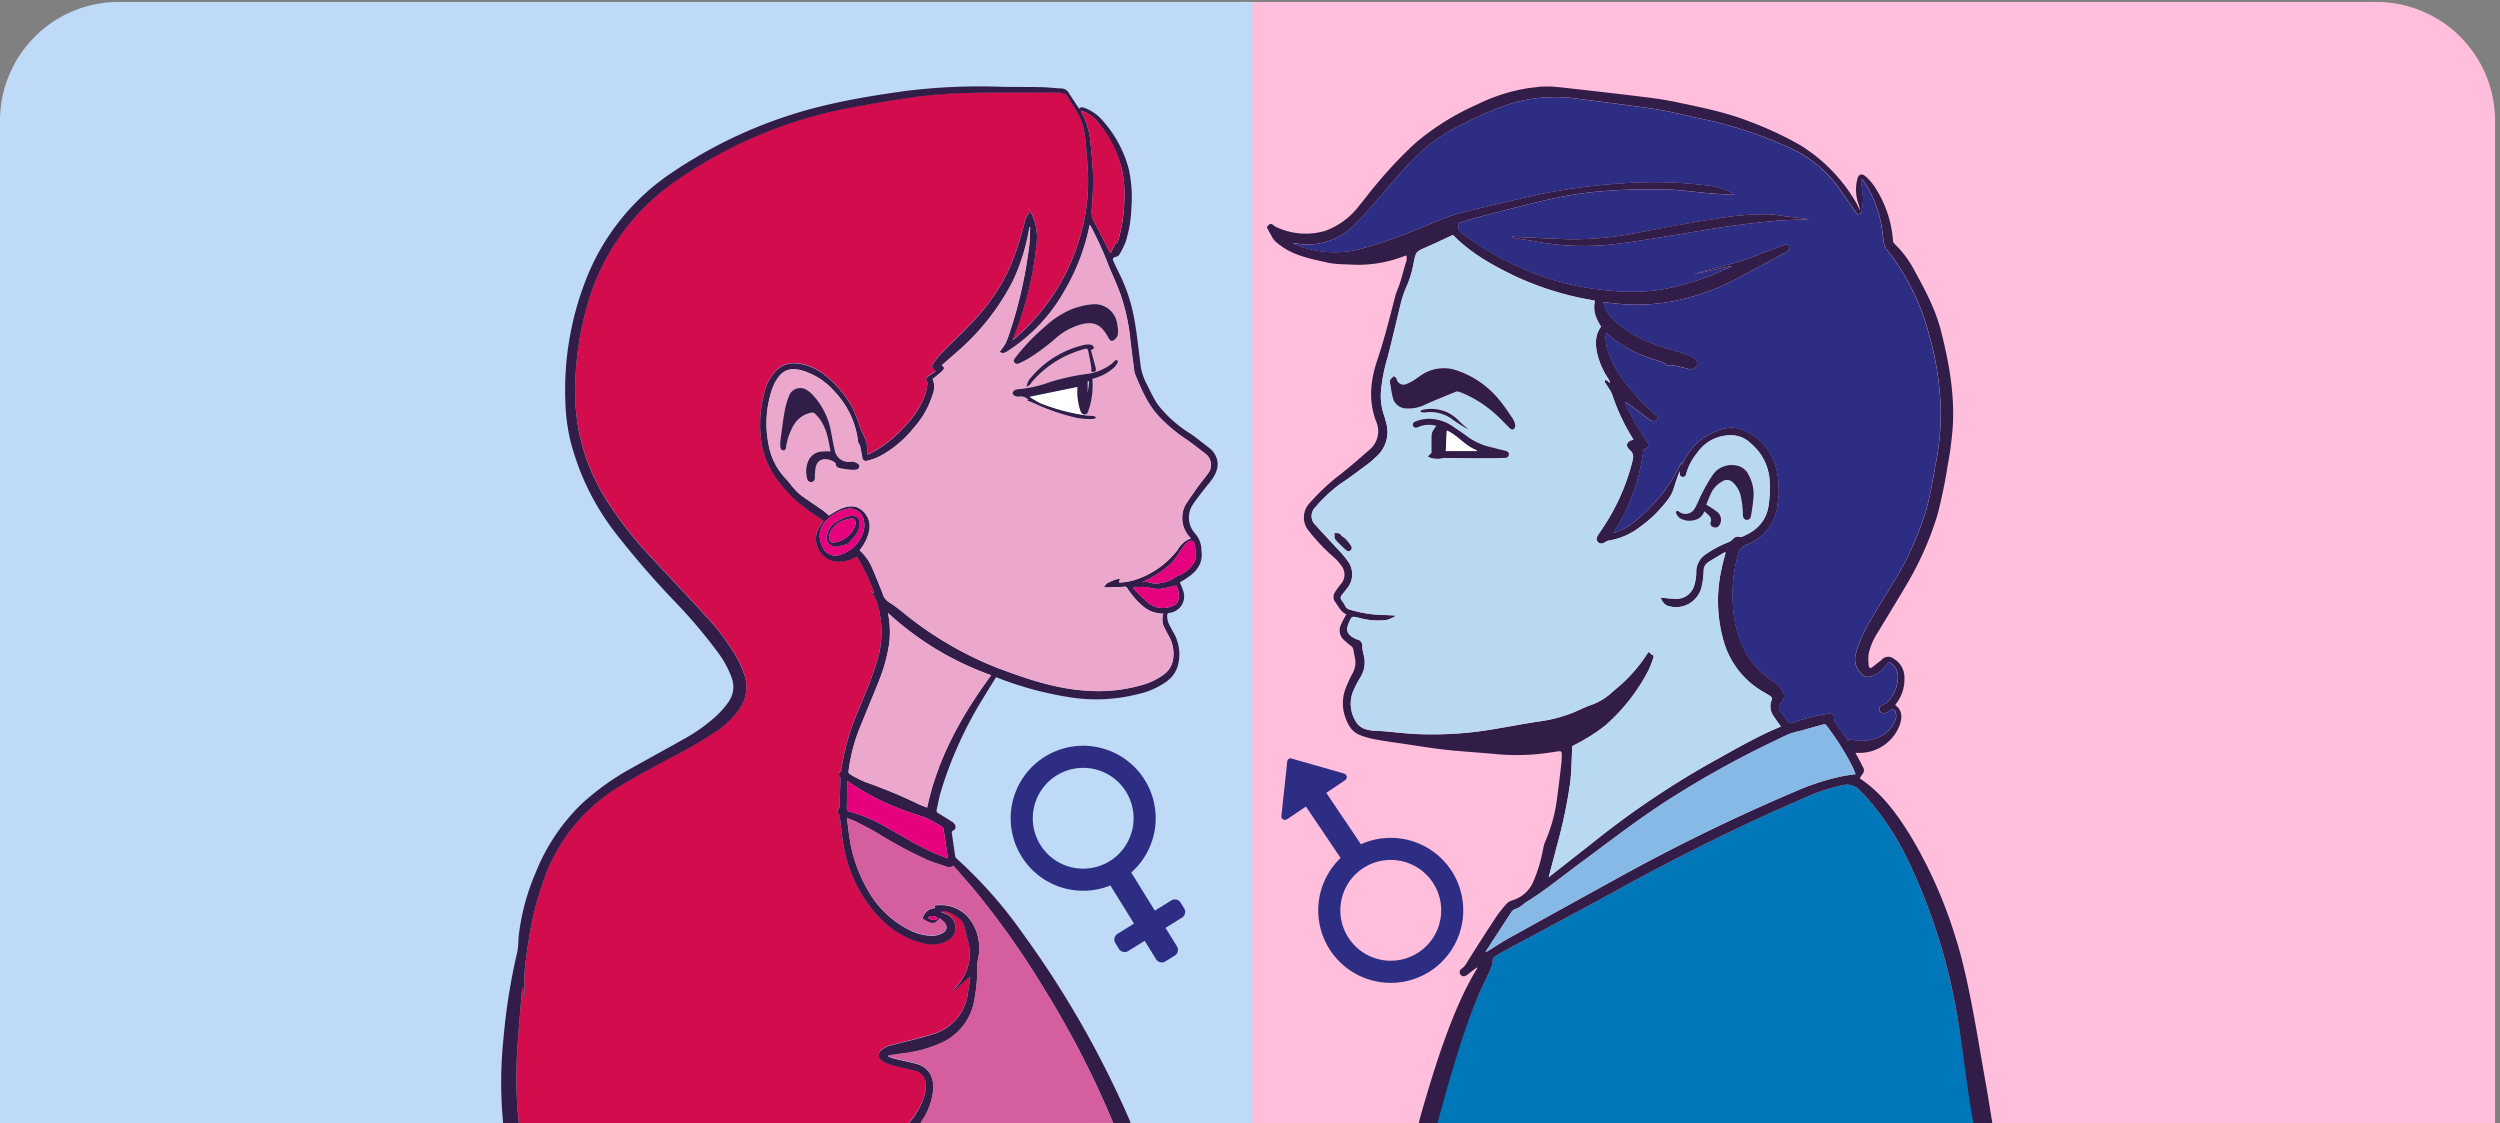 <svg xmlns="http://www.w3.org/2000/svg" xmlns:xlink="http://www.w3.org/1999/xlink" width="505" height="226.945" viewBox="0 0 505 226.945">
  <rect x="0" y="0" width="505" height="226.945" fill="#808080" stroke="none"/>
  <defs>
    <clipPath id="clip-path">
      <path id="intersexualidad-social" d="M24,0H481a24,24,0,0,1,24,24V226.945a0,0,0,0,1,0,0H0a0,0,0,0,1,0,0V24A24,24,0,0,1,24,0Z" transform="translate(811 3530)" fill="#12263f"/>
    </clipPath>
  </defs>
  <g id="Grupo_1104377" data-name="Grupo 1104377" transform="translate(-286 -3530)">
    <g id="Enmascarar_grupo_1078972" data-name="Enmascarar grupo 1078972" transform="translate(-525)" clip-path="url(#clip-path)">
      <g id="Grupo_1097941" data-name="Grupo 1097941" transform="translate(811 3530.39)">
        <path id="intersexualidad-social-2" data-name="intersexualidad-social" d="M0,0H229a24,24,0,0,1,24,24V226.944a0,0,0,0,1,0,0H0a0,0,0,0,1,0,0V0A0,0,0,0,1,0,0Z" transform="translate(251)" fill="#ffbedc"/>
        <path id="intersexualidad-social-3" data-name="intersexualidad-social" d="M24,0H253a0,0,0,0,1,0,0V226.944a0,0,0,0,1,0,0H0a0,0,0,0,1,0,0V24A24,24,0,0,1,24,0Z" fill="#bedaf7"/>
        <g id="Grupo_1104339" data-name="Grupo 1104339" transform="translate(101.369 -1.071)">
          <g id="Grupo_1075964" data-name="Grupo 1075964" transform="translate(21.557 12.793)">
            <path id="Trazado_830478" data-name="Trazado 830478" d="M259.583,259.583Z" transform="translate(1.893 3.473)" fill="#1666ba"/>
            <g id="Grupo_1104339-2" data-name="Grupo 1104339" transform="translate(-620.895 -1401.204)">
              <path id="Trazado_906158" data-name="Trazado 906158" d="M894.5,1607.313H785.54c.365-1.362.719-2.736,1.094-4.1,2.146-7.82,5.385-18.19,8.957-25.442.493-1.008.976-2.027,1.405-3.068a6.423,6.423,0,0,0,.193-1.3c.032-.182.1-.44.236-.526.976-.6,1.963-1.18,2.971-1.727,7.359-3.969,14.75-7.863,22.077-11.9,12.433-6.833,25.113-13.152,38.147-18.741a35.311,35.311,0,0,1,7.22-2.36,3.4,3.4,0,0,1,3.433.976c.354.386.751.729,1.1,1.116a54.409,54.409,0,0,1,8.721,13.087,118.865,118.865,0,0,1,9.279,27.913c1.362,6.4,2.435,15.884,3.6,22.331C894.22,1604.8,894.327,1606.058,894.5,1607.313Z" transform="translate(2.301 9.564)" fill="#0077b8"/>
              <path id="Trazado_906159" data-name="Trazado 906159" d="M811.377,1406.57c.8.075,1.62.139,2.424.225,4.677.536,9.365,1.051,14.042,1.62,2.768.343,5.557.644,8.282,1.212,5.192,1.094,10.427,2.092,15.372,4.066a67.587,67.587,0,0,1,10.255,4.806,33.2,33.2,0,0,1,10.878,11.06c.4.633.7,1.319,1.126,2.135a15.665,15.665,0,0,0-.418-1.555,8.532,8.532,0,0,1-.2-4.806c.2-1.062.923-1.3,1.716-.569a10.3,10.3,0,0,1,1.727,1.952,22.819,22.819,0,0,1,3.776,11.039.873.873,0,0,0,.257.536,21.174,21.174,0,0,1,3.958,5.235c2.188,3.98,4.355,7.971,5.482,12.422,1.609,6.34,2.778,12.755,2.371,19.331a71,71,0,0,1-1.041,7.949,100.075,100.075,0,0,1-2.06,9.9,64.046,64.046,0,0,1-6.619,14.707c-1.706,2.928-3.508,5.814-5.246,8.732a13.585,13.585,0,0,0-2.038,4.656,10.244,10.244,0,0,0,.043,2.36c.032.418.322.568.7.279.633-.483,1.255-.965,1.877-1.47a1.767,1.767,0,0,1,2.478-.225,4.34,4.34,0,0,1,2.145,3.83,8,8,0,0,1-1.523,5.031c-.1.15-.2.279-.3.429-.011.011-.011.032-.021.086,1.395.987,1.405,2.371.955,3.83a8.67,8.67,0,0,1-7.831,5.793H872.77c.429.794.837,1.555,1.234,2.317.086.172.161.354.257.526a1.121,1.121,0,0,1-.075,1.437,6.138,6.138,0,0,0-.536.89c4.506,2.982,7.531,7.219,10.288,11.671a92.775,92.775,0,0,1,9.1,20.607c2.6,8.078,4.452,20.349,5.943,28.695.633,3.519,1.169,7.037,1.759,10.567h-3.958c-.161-1.245-.279-2.5-.5-3.744-1.18-6.447-2.242-16.916-3.6-23.331a118.535,118.535,0,0,0-9.279-27.913,54.616,54.616,0,0,0-8.721-13.087c-.354-.386-.751-.74-1.1-1.116a3.444,3.444,0,0,0-3.433-.976,35.31,35.31,0,0,0-7.22,2.36c-13.034,5.589-25.724,11.907-38.147,18.741-7.327,4.034-14.718,7.928-22.077,11.9-1.008.547-2,1.126-2.971,1.727-.139.086-.2.343-.236.526a7.284,7.284,0,0,1-.193,1.3c-.418,1.041-.912,2.06-1.405,3.068-3.572,7.252-6.812,18.621-8.957,26.442-.375,1.362-.729,2.736-1.094,4.1H784.1c.29-1.18.547-2.371.88-3.54,2.575-9.011,6.361-21.486,11.285-29.456a.535.535,0,0,0,.1-.4c-.322.236-.654.472-.976.719-.418.311-.8.676-1.244.944a.843.843,0,0,1-1.191-.214.813.813,0,0,1,.29-1.169,4.026,4.026,0,0,0,1.18-1.47q2.832-4.505,5.75-8.957a24.391,24.391,0,0,1,2.135-2.682,2.588,2.588,0,0,1,1.116-.676,6.667,6.667,0,0,0,4.237-3.7,30.57,30.57,0,0,0,2.049-6.833,6.129,6.129,0,0,1,.386-1.33,31.521,31.521,0,0,0,2.424-8.947c.333-2.4.6-4.806.88-7.219a15.277,15.277,0,0,0,.032-1.566c.011-.461-.182-.6-.644-.526-1.384.214-2.757.418-4.152.558a44.846,44.846,0,0,1-8.485.011c-3.422-.322-6.844-.515-10.255-.89-2.811-.3-5.6-.783-8.4-1.191-1.931-.279-3.873-.547-5.8-.9a16.257,16.257,0,0,1-3-.858c-1.845-.719-2.6-2.371-3.143-4.1a8.492,8.492,0,0,1,.4-5.75,24.482,24.482,0,0,1,1.266-2.682,4.492,4.492,0,0,0,.408-3.261c-.129-.568-.2-1.137-.333-1.706a.762.762,0,0,0-.236-.343c-.526-.461-1.094-.869-1.588-1.352a2.592,2.592,0,0,1-.654-3.036c.3-.751.729-1.437,1.116-2.188-1.137-.429-1.577-1.609-2.3-2.532a1.726,1.726,0,0,1,.075-2.027c.3-.494.676-.944,1.019-1.416a2.9,2.9,0,0,0,.075-3.98,8.087,8.087,0,0,0-1.438-1.588,37.49,37.49,0,0,1-4.967-5.224,4.219,4.219,0,0,1,.032-5.589,44.932,44.932,0,0,1,5.45-5.235c2.3-1.749,4.473-3.658,6.651-5.557a4.893,4.893,0,0,0,1.416-5.814c-1.609-4.184-1.126-8.314.247-12.4,1.416-4.205,2.489-8.507,3.594-12.8a10.517,10.517,0,0,1,.515-1.48c.772-1.888,1.148-3.9,1.8-5.825a2.989,2.989,0,0,0-.043-1.008c-.333.118-.6.2-.869.3a25.811,25.811,0,0,1-10.974,1.513,24.3,24.3,0,0,1-3.765-.29c-3.122-.719-6.329-1.255-9.108-3.025a15.356,15.356,0,0,1-1.877-1.448,3.537,3.537,0,0,1-.6-.912c-.322-.558-.633-1.126-.944-1.684v-.236c.579-.729.815-.751,1.545-.118a.637.637,0,0,0,.2.118,14.022,14.022,0,0,0,9.869.858,15.144,15.144,0,0,0,6.994-5.128c1.083-1.3,2.07-2.671,3.165-3.958a87.231,87.231,0,0,1,8.131-8.646,51.087,51.087,0,0,1,12.54-7.842,35.711,35.711,0,0,1,10.373-3.3c.8-.107,1.609-.193,2.414-.3C809.907,1406.57,810.647,1406.57,811.377,1406.57Zm11.049,49.743a7.038,7.038,0,0,0,.2,3.165,20.528,20.528,0,0,0,3.851,7.123,39.946,39.946,0,0,0,6.029,6.383c.3.247.515.6.247.89a1.176,1.176,0,0,1-.9.257,1.909,1.909,0,0,1-.88-.418c-1.073-.8-2.113-1.631-3.186-2.435-.461-.354-.955-.654-1.437-.987-.032.043-.075.086-.107.129a42.609,42.609,0,0,0,4.237,7.531c.772,1.008.59,1.62-.547,2.006a38.776,38.776,0,0,1-6.05,16.8,11.462,11.462,0,0,0,3.6-1.792,33.218,33.218,0,0,0,9.547-11.264c.225-.429.429-.88.633-1.309a.544.544,0,0,1,.021.365c-.021.107-.054.2-.075.311a.976.976,0,0,0,.268-.375,12.057,12.057,0,0,1,7.026-6.576,6.528,6.528,0,0,1,4.43-.429,11.116,11.116,0,0,1,7.348,7.659,17.683,17.683,0,0,1,.4,7.391,9.508,9.508,0,0,1-6.125,8.3,3.023,3.023,0,0,0-1.974,2.328,30.948,30.948,0,0,0-.74,12.068,20.629,20.629,0,0,0,2.156,6.962,15.727,15.727,0,0,0,5.16,5.9,7.384,7.384,0,0,1,2.467,2.349,1.75,1.75,0,0,1-.193,2.3c-.579.7-.654,1.008-.193,1.781.451.74,1.019,1.416,1.5,2.135a.567.567,0,0,0,.772.236c1.373-.429,2.735-.848,4.13-1.2a29.34,29.34,0,0,1,3.186-.633c.869-.118,1.244.311,1.277,1.169a1.229,1.229,0,0,0,.215.569c.74,1.094,1.491,2.178,2.231,3.272.1.139.2.268.322.429.375-.515.826-.182,1.2-.129a8.429,8.429,0,0,0,4.634-.418,6.184,6.184,0,0,0,3.883-4.119,2.091,2.091,0,0,0-.129-1.169c-.2-.515-.665-.579-1.116-.257a3.527,3.527,0,0,1-.751.44.97.97,0,0,1-1.362-.494c-.15-.472.139-.912.74-1.137a1.914,1.914,0,0,0,.708-.354,7.231,7.231,0,0,0,2.274-5.01,3.313,3.313,0,0,0-1.008-2.693c-.665-.6-.858-.568-1.416.107a6.108,6.108,0,0,1-2.854,2.21,1.961,1.961,0,0,1-2.285-.687,4.094,4.094,0,0,1-.9-3.98,27.129,27.129,0,0,1,2.081-5.106c1.631-2.972,3.465-5.836,5.214-8.743a61.724,61.724,0,0,0,6.833-14.857c.858-2.993,1.352-6.093,1.91-9.161a54.645,54.645,0,0,0,1.094-10.406,60.98,60.98,0,0,0-2.542-16.692,46.1,46.1,0,0,0-8.26-16.413,3.311,3.311,0,0,1-.687-1.437c-.225-1.212-.279-2.467-.515-3.68a23.989,23.989,0,0,0-3.422-8.646c-.15-.225-.343-.418-.515-.633a1.2,1.2,0,0,0-.172.075c.075.74.15,1.48.225,2.231a13.479,13.479,0,0,1,.182,1.952c-.043.9-.225,1.8-.354,2.7,0,.032-.043.064-.064.1-.043-.064-.086-.129-.129-.2-.139.118-.279.236-.461.375a5.7,5.7,0,0,1-.429-.5l-3.54-5.053a24.649,24.649,0,0,0-10.642-8.324,80.461,80.461,0,0,0-16.542-5.407c-3.186-.644-6.34-1.523-9.547-2.017-5.4-.837-10.835-1.47-16.252-2.178a30.926,30.926,0,0,0-13.57,1.148,74.755,74.755,0,0,0-9.29,3.991,35.531,35.531,0,0,0-10.792,7.9c-2.671,2.875-5.16,5.911-7.745,8.85a47.983,47.983,0,0,1-3.5,3.733,13.159,13.159,0,0,1-10.792,3.776c-.5-.054-1.008-.15-1.566-.225.075.075.1.118.129.129.118.064.247.118.365.172a20.915,20.915,0,0,0,13.238.9,99.511,99.511,0,0,0,11.9-4.162c2.457-.944,4.849-2.113,7.37-2.832,4.076-1.159,8.239-2.006,12.358-3.025a122.156,122.156,0,0,1,24.609-3.4,84.362,84.362,0,0,1,15.158.794,14.367,14.367,0,0,1,4.205,1.674c-.622.011-1.234-.011-1.845-.054-1.287-.086-2.585-.182-3.873-.29-2.725-.236-5.439-.654-8.174-.708-3.8-.075-7.616-.032-11.4.236a76.28,76.28,0,0,0-10.363,1.362c-5.3,1.116-10.534,2.553-15.791,3.883-1.534.386-3.036.9-4.409,1.319,0,.461-.011.815.011,1.158a.652.652,0,0,0,.15.375,5.658,5.658,0,0,0,.665.569,61.765,61.765,0,0,0,16.81,8.882,57.308,57.308,0,0,0,13.774,2.714,38.729,38.729,0,0,0,10.384-.429,56.815,56.815,0,0,0,12.412-4.066c.333-.14.644-.3.976-.451-.011-.032-.021-.064-.032-.107q-3.814.837-7.627,1.663c1.791-.579,3.615-1.019,5.417-1.545a53.614,53.614,0,0,0,6.9-2.07c1.931-.848,3.937-1.523,5.911-2.263.44-.161.88-.14,1.094.343.225.5-.129.783-.536,1.008-3.4,1.834-6.769,3.712-10.191,5.492a46.7,46.7,0,0,1-12.283,4.409,39.46,39.46,0,0,1-11.94.558c-.88-.086-1.77-.182-2.66-.279a7.885,7.885,0,0,0,2.424,3.873,23.363,23.363,0,0,0,8.013,4.634c2.07.751,4.216,1.319,6.318,2.017a7.457,7.457,0,0,1,1.759.869,1.079,1.079,0,0,1,.4,1.395,1.154,1.154,0,0,1-1.2.74,2.155,2.155,0,0,1-.579-.075c-.89-.214-1.759-.461-2.65-.644a8.011,8.011,0,0,0-1.137-.043c-.225-.011-.569,0-.633-.118-.257-.493-.74-.5-1.169-.654-.976-.333-1.963-.622-2.918-1.008A23.6,23.6,0,0,1,822.426,1456.313ZM810.8,1566.28c.182-.129.29-.193.386-.268,2.735-2.146,5.46-4.3,8.2-6.436a177.961,177.961,0,0,1,23.954-16.284c4.473-2.446,8.85-5.074,13.56-7.08.268-.118.547-.236.815-.354-.536-.762-1.062-1.448-1.523-2.188a3.3,3.3,0,0,1-.526-2.553c.086-.375.333-.837.2-1.094-.172-.333-.654-.515-1.008-.751a4.673,4.673,0,0,0-.493-.3,17.245,17.245,0,0,1-8.228-10.427,29.337,29.337,0,0,1-.418-14.461c.215-1.116.547-2.2.815-3.3-.032-.054-.075-.1-.107-.15-1.137.676-2.285,1.341-3.411,2.049a2.121,2.121,0,0,0-.9,1.792,17.117,17.117,0,0,1-.354,2.875,5.285,5.285,0,0,1-6.49,4.237c-1.1-.193-1.48-.944-1.867-1.759.955.075,1.877.193,2.821.225a3.75,3.75,0,0,0,4.055-2.95,9.143,9.143,0,0,0,.343-2.349,4.248,4.248,0,0,1,1.834-3.637,21.817,21.817,0,0,1,4.709-2.51,2.826,2.826,0,0,0,.837-.59,1.258,1.258,0,0,1,1.395-.461.723.723,0,0,0,.451-.021c2.65-1.094,4.624-2.789,5.278-5.739a20.977,20.977,0,0,0,.333-4.978,10.557,10.557,0,0,0-3.8-8.121,5.664,5.664,0,0,0-3.4-1.641,8.182,8.182,0,0,0-7.434,3.519,11.3,11.3,0,0,0-2.253,4.291.645.645,0,0,1-.751.569c-.418-.054-.569-.365-.558-.762v-.386c-.5,1.223-.869,2.478-1.287,3.722a5.872,5.872,0,0,1-.719,1.5,25.776,25.776,0,0,1-5.964,6.007,13.857,13.857,0,0,1-6.383,2.789,1.818,1.818,0,0,0-.676.3c-.579.375-1.062.4-1.437.043s-.4-.848-.021-1.437c.408-.654.869-1.287,1.277-1.942a42.806,42.806,0,0,0,5.643-12.884c.215-.89.386-1.62-.5-2.381-1.008-.88-.622-1.813.751-2.081-.064-.107-.118-.2-.182-.3a41.137,41.137,0,0,1-4.13-8.829,6.985,6.985,0,0,0-.654-1.212c-.257-.429-.569-.837-.815-1.266-.064-.107.021-.311.043-.461a1.446,1.446,0,0,1,.4.14,5.449,5.449,0,0,1,.451.418c.043-.032.1-.064.139-.1a5.775,5.775,0,0,0-.333-.687,15.829,15.829,0,0,1-2.167-4.742c-.493-2.006-.622-3.991.687-5.8-1.3-2.113-1.588-3.293-1.255-5.235-.086-.021-.172-.054-.268-.075a60.89,60.89,0,0,1-15.576-4.763c-4.7-2.242-9.215-4.742-12.819-8.453-1.8.837-3.583,1.695-5.385,2.478-2.1.912-2.07.89-2.553,3.154a20.569,20.569,0,0,1-1.234,4.345,21.335,21.335,0,0,0-1.309,3.637c-.9,3.69-1.759,7.38-2.693,11.06a33.385,33.385,0,0,0-1.319,6.479,12,12,0,0,0,.558,5.224,12.858,12.858,0,0,1,.4,1.395,6.685,6.685,0,0,1-2.07,7.134,13.787,13.787,0,0,1-1.395,1.234c-1.888,1.395-3.744,2.843-5.718,4.119a32.1,32.1,0,0,0-5.171,4.849,2.489,2.489,0,0,0-.172,3.175c1.6,1.8,3.272,3.529,4.892,5.31a18.387,18.387,0,0,1,2.038,2.446,4.439,4.439,0,0,1-.3,5.417c-.311.418-.654.815-.976,1.234a.838.838,0,0,0-.011,1.2,3.9,3.9,0,0,1,.611.987,1.424,1.424,0,0,0,.987.815,25.307,25.307,0,0,0,6.694,1.083c.89.011,1.781.075,2.671.118a6.654,6.654,0,0,1-2.038.912,14.836,14.836,0,0,1-5.7-.515c-1.223-.257-1.223-.279-1.759.88-.043.086-.075.182-.118.268-.665,1.6-.172,2.414,1.545,3.218.107.043.225.054.333.086a1.25,1.25,0,0,1,.88,1.234,8.967,8.967,0,0,0,.236,1.695,5.671,5.671,0,0,1-.622,4.7,19.229,19.229,0,0,0-1.277,2.414,6.737,6.737,0,0,0,.365,6.511,3.517,3.517,0,0,0,1.577,1.405,7.4,7.4,0,0,0,2.821.472c2.435.139,4.86.483,7.305.622a73.359,73.359,0,0,0,16.295-.987c2.886-.483,5.761-1.03,8.657-1.48a29.227,29.227,0,0,0,7.563-1.974c1.148-.515,2.285-1.073,3.476-1.47a12.018,12.018,0,0,0,3.948-2.4c.472-.4.933-.815,1.416-1.212a30.767,30.767,0,0,0,5.7-6.5c.44-.633.4-.665.869-.075a.2.2,0,0,0,.129.086c.494.054.418.4.311.7a18.19,18.19,0,0,1-.912,2.381,37.681,37.681,0,0,1-8.679,11.146,31.3,31.3,0,0,1-4.119,2.811c-.912.579-1.9,1.051-2.639,1.448-.139,2.617-.139,5.01-.418,7.37a100.322,100.322,0,0,1-2.693,12.787C811.935,1562.043,811.366,1564.113,810.8,1566.28Zm61.994-20.811c-.225-.547-.375-1.008-.59-1.437a55.009,55.009,0,0,0-5.267-8.357c-.247-.343-.526-.279-.815-.193-1.405.375-2.8.772-4.194,1.169-.837.236-1.706.4-2.51.708-1.019.408-2,.933-2.993,1.405a195,195,0,0,0-19.974,10.974c-6.769,4.194-13.044,9.108-19.449,13.828-3.637,2.682-7.123,5.578-11,7.928-.129.075-.215.225-.343.311a5.428,5.428,0,0,1-1.352.837,1.77,1.77,0,0,0-1.083.762l-5.053,7.756a3.017,3.017,0,0,0-.129.322c.29-.172.472-.268.644-.375,1.287-.794,2.542-1.641,3.862-2.381q10.6-5.889,21.24-11.736a384.533,384.533,0,0,1,36.334-17.808,49.7,49.7,0,0,1,9.912-3.272C870.9,1545.726,871.783,1545.619,872.791,1545.469Z" fill="#311d48"/>
              <path id="Trazado_906160" data-name="Trazado 906160" d="M822.076,1456.167a24.524,24.524,0,0,0,7.981,4.817c.955.375,1.942.676,2.918,1.008.429.15.912.15,1.169.654.064.118.418.107.633.118a8.011,8.011,0,0,1,1.137.043c.89.182,1.77.44,2.65.644a3.4,3.4,0,0,0,.579.075,1.154,1.154,0,0,0,1.2-.74,1.1,1.1,0,0,0-.4-1.395,7.9,7.9,0,0,0-1.759-.869c-2.092-.7-4.237-1.266-6.318-2.017a23.641,23.641,0,0,1-8.013-4.634,7.886,7.886,0,0,1-2.424-3.873c.9.1,1.781.193,2.66.279a39.841,39.841,0,0,0,11.94-.558,46.7,46.7,0,0,0,12.283-4.409c3.422-1.77,6.8-3.658,10.191-5.492.408-.214.751-.493.536-1.008-.215-.493-.654-.515-1.094-.343-1.974.74-3.98,1.416-5.911,2.263a53.617,53.617,0,0,1-6.9,2.07c-1.8.526-3.626.955-5.417,1.545q3.814-.837,7.627-1.663c.011.032.021.064.032.107-.322.15-.644.311-.976.451a56.815,56.815,0,0,1-12.412,4.066,38.721,38.721,0,0,1-10.384.429,58.37,58.37,0,0,1-13.774-2.714,61.917,61.917,0,0,1-16.81-8.882,5.647,5.647,0,0,1-.665-.569.683.683,0,0,1-.15-.375c-.021-.343-.011-.7-.011-1.158,1.373-.408,2.875-.923,4.409-1.319,5.256-1.33,10.491-2.768,15.791-3.883a76.5,76.5,0,0,1,10.363-1.362c3.787-.268,7.606-.311,11.4-.236,2.725.054,5.45.472,8.174.708,1.287.118,2.585.2,3.873.29.612.043,1.223.064,1.845.054a14.084,14.084,0,0,0-4.205-1.674,85.245,85.245,0,0,0-15.158-.794,122.051,122.051,0,0,0-24.609,3.4c-4.119,1.019-8.282,1.867-12.358,3.025-2.521.719-4.913,1.888-7.37,2.832a102.149,102.149,0,0,1-11.9,4.162,20.916,20.916,0,0,1-13.238-.9,3.8,3.8,0,0,1-.365-.172c-.032-.011-.054-.054-.129-.129.558.086,1.062.172,1.566.225a13.159,13.159,0,0,0,10.792-3.776c1.244-1.158,2.371-2.457,3.5-3.733,2.6-2.939,5.085-5.975,7.745-8.85a35.049,35.049,0,0,1,10.792-7.9,74.763,74.763,0,0,1,9.29-3.991,30.766,30.766,0,0,1,13.57-1.148c5.417.719,10.856,1.341,16.252,2.178,3.208.5,6.361,1.373,9.547,2.017a80.444,80.444,0,0,1,16.542,5.407,24.711,24.711,0,0,1,10.642,8.325l3.54,5.052a5.634,5.634,0,0,0,.429.5c.172-.15.311-.257.461-.375.043.075.086.139.129.2.021-.032.064-.064.064-.1.129-.9.311-1.8.354-2.7a13.341,13.341,0,0,0-.182-1.952c-.075-.74-.15-1.48-.225-2.231a1.2,1.2,0,0,0,.172-.075c.172.214.365.408.515.633a23.606,23.606,0,0,1,3.422,8.646c.236,1.212.279,2.467.515,3.68a3.37,3.37,0,0,0,.687,1.437,46.015,46.015,0,0,1,8.26,16.413,60.573,60.573,0,0,1,2.542,16.692,54.641,54.641,0,0,1-1.094,10.406c-.569,3.068-1.051,6.168-1.91,9.161a61.755,61.755,0,0,1-6.833,14.857c-1.759,2.907-3.583,5.771-5.214,8.743a27.127,27.127,0,0,0-2.081,5.106,4.12,4.12,0,0,0,.9,3.98,1.961,1.961,0,0,0,2.285.687,6,6,0,0,0,2.853-2.21c.558-.687.751-.708,1.416-.107a3.3,3.3,0,0,1,1.008,2.693,7.252,7.252,0,0,1-2.274,5.01,1.911,1.911,0,0,1-.708.354c-.6.225-.89.665-.74,1.137a.967.967,0,0,0,1.362.493,3.528,3.528,0,0,0,.751-.44c.451-.322.912-.268,1.116.257a2.01,2.01,0,0,1,.129,1.169,6.229,6.229,0,0,1-3.883,4.119,8.323,8.323,0,0,1-4.634.418c-.386-.054-.826-.375-1.2.129-.118-.161-.225-.29-.322-.429-.751-1.083-1.5-2.178-2.231-3.272a1.229,1.229,0,0,1-.215-.569c-.032-.858-.418-1.287-1.277-1.169a26.55,26.55,0,0,0-3.186.633c-1.384.354-2.757.772-4.13,1.2a.576.576,0,0,1-.772-.236c-.494-.719-1.051-1.395-1.5-2.135-.461-.772-.386-1.083.193-1.781a1.738,1.738,0,0,0,.193-2.3,7.383,7.383,0,0,0-2.467-2.349,15.82,15.82,0,0,1-5.16-5.9,20.7,20.7,0,0,1-2.156-6.962,30.949,30.949,0,0,1,.74-12.068,3.042,3.042,0,0,1,1.974-2.328,9.538,9.538,0,0,0,6.125-8.3,17.683,17.683,0,0,0-.4-7.391,11.116,11.116,0,0,0-7.348-7.659,6.528,6.528,0,0,0-4.43.429,12.089,12.089,0,0,0-7.026,6.576.9.9,0,0,1-.268.375c.021-.107.054-.2.075-.311a.487.487,0,0,0-.021-.365c-.215.44-.408.88-.633,1.309a33.116,33.116,0,0,1-9.547,11.264,11.239,11.239,0,0,1-3.6,1.792,38.726,38.726,0,0,0,6.05-16.8c1.126-.386,1.319-1,.547-2.006a42.231,42.231,0,0,1-4.237-7.531c.032-.043.075-.086.107-.129.483.322.976.633,1.438.987,1.073.8,2.113,1.641,3.186,2.435a1.96,1.96,0,0,0,.88.418,1.221,1.221,0,0,0,.9-.257c.268-.3.064-.644-.247-.89a39.958,39.958,0,0,1-6.029-6.383,20.529,20.529,0,0,1-3.851-7.123A7.565,7.565,0,0,1,822.076,1456.167Zm-19.02-19.47c0,.064-.011.118-.011.182a5.632,5.632,0,0,0,.708.172c1.3.215,2.607.408,3.9.644a52.221,52.221,0,0,0,14.954.687c4.269-.429,8.518-1.2,12.766-1.866,3.637-.569,7.252-1.255,10.9-1.781,3.261-.472,6.533-.848,9.816-1.158,2.146-.2,4.3-.225,6.447-.333.182-.011.375,0,.558,0-1.641-.268-3.283-.418-4.913-.6a25.5,25.5,0,0,0-3.454-.418,62.694,62.694,0,0,0-7.777.483c-5.686.869-11.36,1.867-17,2.95a69.658,69.658,0,0,1-14.589,1.63c-3.7-.075-7.4-.3-11.1-.461A11.1,11.1,0,0,1,803.056,1436.7Z" transform="translate(0.351 0.146)" fill="#2d2e83"/>
              <path id="Trazado_906161" data-name="Trazado 906161" d="M810.188,1564.248c.569-2.167,1.137-4.237,1.652-6.318a100.328,100.328,0,0,0,2.693-12.787c.279-2.36.279-4.752.418-7.37.729-.4,1.716-.869,2.639-1.448a31.3,31.3,0,0,0,4.119-2.811,38.036,38.036,0,0,0,8.679-11.146,19.843,19.843,0,0,0,.912-2.381c.107-.3.172-.633-.311-.7a.251.251,0,0,1-.129-.086c-.472-.59-.429-.569-.869.075a30.774,30.774,0,0,1-5.7,6.5c-.483.4-.944.815-1.416,1.212a12.2,12.2,0,0,1-3.948,2.4c-1.191.4-2.328.965-3.476,1.47a29.339,29.339,0,0,1-7.563,1.974c-2.9.44-5.771,1-8.657,1.48a72.735,72.735,0,0,1-16.295.987c-2.435-.15-4.86-.483-7.305-.622a7.4,7.4,0,0,1-2.821-.472,3.454,3.454,0,0,1-1.577-1.405,6.737,6.737,0,0,1-.365-6.511,18.512,18.512,0,0,1,1.277-2.414,5.666,5.666,0,0,0,.622-4.7,8.171,8.171,0,0,1-.236-1.695,1.262,1.262,0,0,0-.88-1.234c-.107-.043-.236-.043-.333-.086-1.716-.794-2.2-1.62-1.545-3.218.032-.086.075-.182.118-.268.526-1.148.536-1.137,1.759-.88a14.834,14.834,0,0,0,5.7.515,6.771,6.771,0,0,0,2.038-.912c-.89-.043-1.781-.107-2.671-.118a25.307,25.307,0,0,1-6.694-1.083,1.424,1.424,0,0,1-.987-.815,4.1,4.1,0,0,0-.611-.987.838.838,0,0,1,.011-1.2c.322-.408.665-.8.976-1.234a4.439,4.439,0,0,0,.3-5.417,17.6,17.6,0,0,0-2.038-2.446c-1.62-1.781-3.293-3.508-4.892-5.31a2.489,2.489,0,0,1,.172-3.175,31.234,31.234,0,0,1,5.171-4.849c1.963-1.276,3.83-2.725,5.718-4.119a16.834,16.834,0,0,0,1.395-1.234,6.679,6.679,0,0,0,2.07-7.134,12.211,12.211,0,0,0-.4-1.395,11.986,11.986,0,0,1-.558-5.224,34.206,34.206,0,0,1,1.319-6.479c.933-3.68,1.8-7.37,2.693-11.06a21.335,21.335,0,0,1,1.309-3.637,22.14,22.14,0,0,0,1.234-4.345c.483-2.263.451-2.242,2.553-3.154,1.813-.783,3.583-1.641,5.385-2.478,3.6,3.712,8.121,6.211,12.819,8.453a60.88,60.88,0,0,0,15.576,4.763,1.974,1.974,0,0,1,.268.075c-.333,1.931-.043,3.111,1.255,5.235-1.319,1.813-1.18,3.8-.687,5.8a15.831,15.831,0,0,0,2.167,4.742,5.057,5.057,0,0,1,.333.687c-.043.032-.1.064-.139.1a5.469,5.469,0,0,0-.451-.418,1.584,1.584,0,0,0-.4-.14c-.021.161-.107.354-.043.461.247.44.558.837.815,1.266a6.985,6.985,0,0,1,.654,1.212,41.137,41.137,0,0,0,4.13,8.829c.064.1.118.193.182.3-1.362.268-1.759,1.191-.751,2.081.89.772.719,1.491.5,2.381a42.54,42.54,0,0,1-5.643,12.884c-.408.654-.869,1.287-1.277,1.942a1.067,1.067,0,0,0,.021,1.437c.375.354.858.333,1.438-.043a1.818,1.818,0,0,1,.676-.3,13.859,13.859,0,0,0,6.383-2.789,25.574,25.574,0,0,0,5.964-6.007,6.251,6.251,0,0,0,.719-1.5c.418-1.234.794-2.5,1.287-3.722v.386a.649.649,0,0,0,.558.762.635.635,0,0,0,.751-.569,11.461,11.461,0,0,1,2.253-4.291,8.126,8.126,0,0,1,7.434-3.519,5.722,5.722,0,0,1,3.4,1.641,10.557,10.557,0,0,1,3.8,8.121,20.9,20.9,0,0,1-.333,4.978c-.644,2.95-2.617,4.645-5.278,5.739a.718.718,0,0,1-.451.021,1.258,1.258,0,0,0-1.395.461,2.826,2.826,0,0,1-.837.59,21.82,21.82,0,0,0-4.709,2.51,4.248,4.248,0,0,0-1.834,3.637,8.353,8.353,0,0,1-.343,2.349,3.75,3.75,0,0,1-4.055,2.95c-.933-.021-1.867-.15-2.821-.225.386.815.751,1.555,1.867,1.759a5.285,5.285,0,0,0,6.49-4.237,16.074,16.074,0,0,0,.354-2.875,2.082,2.082,0,0,1,.9-1.792c1.116-.708,2.274-1.373,3.411-2.049a1.831,1.831,0,0,0,.107.15c-.279,1.094-.612,2.188-.815,3.3a29.337,29.337,0,0,0,.418,14.461,17.283,17.283,0,0,0,8.228,10.427c.172.1.333.193.493.3.354.236.837.418,1.008.751.139.268-.118.729-.2,1.094a3.3,3.3,0,0,0,.526,2.553c.461.74.987,1.438,1.523,2.188-.268.118-.536.236-.815.354-4.7,2.006-9.086,4.624-13.56,7.08a176.981,176.981,0,0,0-23.954,16.284q-4.1,3.218-8.2,6.437A4.684,4.684,0,0,1,810.188,1564.248Zm-18.473-98.135c.268.075.547.15.815.247a23.349,23.349,0,0,1,6.469,3.969c1.159.966,2.188,2.092,3.261,3.154.279.268.611.483.912.2a1.051,1.051,0,0,0,.236-.858,4.057,4.057,0,0,0-.569-1.33c-.794-1.169-1.577-2.349-2.467-3.443a19.005,19.005,0,0,0-8.55-6.1,8.072,8.072,0,0,0-7.434.923c-.483.322-.944.687-1.437.987a9.091,9.091,0,0,1-1.437.74,1.421,1.421,0,0,1-2.028-.933.9.9,0,0,0-.547-.569c-.129-.043-.375.29-.558.461-.44.408-.2.89-.129,1.352a19.094,19.094,0,0,0,.483,2.617,2.829,2.829,0,0,0,2.757,2.027,7.461,7.461,0,0,0,3.712-.762c2.017-.922,4.1-1.738,6.147-2.585A2.035,2.035,0,0,1,791.715,1466.113Zm50.3,22.892c.343-.783.7-1.738,1.159-2.65a5.489,5.489,0,0,1,2.188-2.124,1.632,1.632,0,0,1,1.931.129,5.4,5.4,0,0,1,1.791,3.229,17.223,17.223,0,0,1,.365,3.508c.043.483.225.9.762.944.558.054.8-.354.88-.826a37.019,37.019,0,0,0,.526-4.194,8.2,8.2,0,0,0-1.03-4.076,3.356,3.356,0,0,0-2.446-1.877,4.7,4.7,0,0,0-4.9,2.07,31.74,31.74,0,0,0-2.146,3.776c-.493.923-.837,1.92-1.362,2.811a2.157,2.157,0,0,1-3.272.611c-.1-.075-.29-.129-.354-.075-.1.075-.215.29-.172.365a2.879,2.879,0,0,0,.729,1.041,3.874,3.874,0,0,0,2.971.429,2.669,2.669,0,0,0,2.017-1.781,7.9,7.9,0,0,1,1.169,1.1,1.215,1.215,0,0,1,.15,1.008.754.754,0,0,0,.3.987,1.214,1.214,0,0,0,1,.107,1.5,1.5,0,0,0,.644-.837,1.976,1.976,0,0,0-.622-2.22A24.781,24.781,0,0,0,842.016,1489.005Zm-55.482-10.4a.2.2,0,0,0-.139.054c-.193.2-.386.408-.569.622a3.643,3.643,0,0,0,.729.311,6.727,6.727,0,0,0,1.137.14,3.033,3.033,0,0,0,.622-.043,4.948,4.948,0,0,1,.676-.118c2.875.011,5.75.032,8.614.043,1.223,0,2.446-.011,3.669-.054.418-.011.826-.161.88-.676.043-.493-.322-.665-.719-.762-.847-.214-1.695-.408-2.532-.644a13.213,13.213,0,0,1-4.935-2.081c-1.019-.8-2.135-1.48-3.186-2.231a8.542,8.542,0,0,0-3.991-1.459,6.961,6.961,0,0,0-3.583.547.594.594,0,0,0-.386.848c.161.375.483.408.837.3.129-.043.247-.1.375-.15a5.348,5.348,0,0,1,3.486-.161,11.953,11.953,0,0,0-.794,1.18,2.41,2.41,0,0,0-.172.965C786.523,1476.326,786.534,1477.431,786.534,1478.61Zm-19.588,16.134c.054.493-.054,1.03.172,1.287a24.2,24.2,0,0,0,2.306,2.263.77.77,0,0,0,.729-.043.818.818,0,0,0,.2-.751,9.784,9.784,0,0,0-1.137-1.513c-.268-.3-.708-.451-.933-.772C767.932,1494.734,767.493,1494.745,766.946,1494.745Zm26.84-21.015c.021-.011.043-.032.064-.043-.6-.547-1.234-1.051-1.791-1.631a7.734,7.734,0,0,0-7.52-2.156c-.1.021-.172.118-.257.182.086.086.15.247.247.257a4.331,4.331,0,0,0,.987,0,7.266,7.266,0,0,1,5.3,1.491C791.758,1472.517,792.788,1473.1,793.786,1473.729Z" transform="translate(0.61 2.032)" fill="#b9d9f2"/>
              <path id="Trazado_906162" data-name="Trazado 906162" d="M869.8,1536.733c-1,.15-1.877.257-2.757.418a49.7,49.7,0,0,0-9.912,3.272,387.182,387.182,0,0,0-36.334,17.808q-10.636,5.841-21.24,11.736c-1.319.729-2.575,1.588-3.862,2.381-.172.107-.354.2-.644.375a3.031,3.031,0,0,1,.129-.322l5.053-7.756a1.782,1.782,0,0,1,1.083-.762,5.429,5.429,0,0,0,1.352-.837c.129-.086.215-.225.343-.311,3.873-2.349,7.359-5.246,11-7.928,6.4-4.72,12.68-9.633,19.449-13.828a192.05,192.05,0,0,1,19.974-10.974c1-.472,1.974-1,2.993-1.405a21.7,21.7,0,0,1,2.51-.708c1.395-.386,2.8-.783,4.194-1.169.29-.075.569-.139.815.193a56.732,56.732,0,0,1,5.267,8.357C869.413,1535.724,869.573,1536.186,869.8,1536.733Z" transform="translate(2.993 8.736)" fill="#86b9e5"/>
              <path id="Trazado_906163" data-name="Trazado 906163" d="M800.051,1435.094c.4.043.794.107,1.191.129,3.7.161,7.4.4,11.1.461a69.666,69.666,0,0,0,14.589-1.631c5.643-1.094,11.317-2.092,17-2.95a62.67,62.67,0,0,1,7.777-.483,25.293,25.293,0,0,1,3.454.418c1.631.182,3.272.333,4.913.6-.182,0-.375-.011-.558,0-2.146.107-4.312.129-6.447.333-3.283.311-6.554.687-9.816,1.158-3.647.526-7.263,1.212-10.9,1.781-4.248.665-8.485,1.437-12.766,1.866a52.6,52.6,0,0,1-14.954-.687c-1.3-.247-2.607-.429-3.9-.644-.236-.043-.472-.118-.708-.172A.938.938,0,0,0,800.051,1435.094Z" transform="translate(3.355 1.749)" fill="#311d48"/>
              <path id="Trazado_906164" data-name="Trazado 906164" d="M790.641,1464.287a2.8,2.8,0,0,0-.354.1c-2.049.858-4.13,1.663-6.147,2.585a7.436,7.436,0,0,1-3.712.762,2.829,2.829,0,0,1-2.757-2.027,20.874,20.874,0,0,1-.483-2.617c-.075-.461-.311-.944.129-1.352.182-.172.429-.5.558-.461a.953.953,0,0,1,.547.569,1.41,1.41,0,0,0,2.028.933,9.116,9.116,0,0,0,1.438-.74c.493-.3.955-.665,1.438-.987a8.072,8.072,0,0,1,7.434-.923,18.811,18.811,0,0,1,8.55,6.1c.89,1.094,1.673,2.274,2.467,3.443a3.965,3.965,0,0,1,.569,1.33,1.073,1.073,0,0,1-.236.858c-.3.279-.633.075-.912-.2-1.073-1.062-2.1-2.188-3.261-3.154a23.6,23.6,0,0,0-6.469-3.969C791.188,1464.426,790.909,1464.362,790.641,1464.287Z" transform="translate(1.684 3.859)" fill="#311d48"/>
              <path id="Trazado_906165" data-name="Trazado 906165" d="M837.024,1485.853a20.013,20.013,0,0,1,2.253,1.48,2.015,2.015,0,0,1,.622,2.22,1.5,1.5,0,0,1-.644.837,1.175,1.175,0,0,1-1-.107.754.754,0,0,1-.3-.987,1.21,1.21,0,0,0-.15-1.008,7.381,7.381,0,0,0-1.169-1.1,2.67,2.67,0,0,1-2.017,1.781,3.827,3.827,0,0,1-2.971-.429,2.789,2.789,0,0,1-.729-1.041c-.043-.075.075-.29.172-.365.075-.054.268.011.354.075a2.148,2.148,0,0,0,3.272-.611c.536-.89.88-1.888,1.362-2.811a35.3,35.3,0,0,1,2.146-3.776,4.664,4.664,0,0,1,4.9-2.07,3.331,3.331,0,0,1,2.446,1.877,8.142,8.142,0,0,1,1.03,4.077,37.005,37.005,0,0,1-.526,4.194c-.075.472-.322.869-.88.826s-.719-.472-.762-.944a17.921,17.921,0,0,0-.365-3.508,5.38,5.38,0,0,0-1.791-3.229,1.631,1.631,0,0,0-1.931-.129,5.418,5.418,0,0,0-2.188,2.124C837.722,1484.1,837.357,1485.07,837.024,1485.853Z" transform="translate(5.601 5.185)" fill="#311d48"/>
              <path id="Trazado_906166" data-name="Trazado 906166" d="M785.147,1476.092c0-1.18-.011-2.285.011-3.379a2.412,2.412,0,0,1,.172-.965,9.089,9.089,0,0,1,.794-1.18,5.348,5.348,0,0,0-3.486.161,2.736,2.736,0,0,1-.375.15c-.354.107-.676.064-.837-.3a.6.6,0,0,1,.386-.848,6.961,6.961,0,0,1,3.583-.547,8.5,8.5,0,0,1,3.991,1.459c1.062.751,2.178,1.427,3.186,2.231a13.362,13.362,0,0,0,4.935,2.081c.837.236,1.684.429,2.532.644.4.107.762.268.719.762-.043.515-.451.665-.88.676-1.223.043-2.446.054-3.669.054-2.875-.011-5.75-.032-8.614-.043a4.946,4.946,0,0,0-.676.118,3.033,3.033,0,0,1-.622.043,8.235,8.235,0,0,1-1.137-.14,3.919,3.919,0,0,1-.729-.311c.193-.2.375-.418.569-.622A.309.309,0,0,1,785.147,1476.092Zm9.108-.429.032-.161c-2.36-.837-3.819-3.014-6.05-3.991-.075,1.416-.15,2.832-.215,4.152Z" transform="translate(1.997 4.551)" fill="#311d48"/>
              <path id="Trazado_906167" data-name="Trazado 906167" d="M766.63,1490.66c.547,0,.987,0,1.341.472.225.311.665.472.933.772a9.611,9.611,0,0,1,1.137,1.513.855.855,0,0,1-.2.751.74.74,0,0,1-.729.043,21.873,21.873,0,0,1-2.306-2.263C766.576,1491.69,766.684,1491.143,766.63,1490.66Z" transform="translate(0.925 6.117)" fill="#311d48"/>
              <path id="Trazado_906168" data-name="Trazado 906168" d="M792.3,1471.343c-1-.633-2.027-1.212-2.982-1.9a7.364,7.364,0,0,0-5.3-1.491,4.331,4.331,0,0,1-.987,0c-.086-.011-.161-.172-.247-.257.086-.064.161-.161.257-.182a7.71,7.71,0,0,1,7.52,2.156c.558.579,1.191,1.094,1.791,1.631C792.338,1471.311,792.317,1471.322,792.3,1471.343Z" transform="translate(2.1 4.419)" fill="#311d48"/>
              <path id="Trazado_906169" data-name="Trazado 906169" d="M793.8,1475.5H787.57c.064-1.319.139-2.736.215-4.152,2.231.976,3.69,3.154,6.05,3.991Z" transform="translate(2.449 4.712)" fill="#fff"/>
            </g>
            <g id="Grupo_1104340" data-name="Grupo 1104340" transform="translate(-620.895 -1387.146)">
              <path id="Trazado_906170" data-name="Trazado 906170" d="M681.5,1601.9H602.82c-.03-.15-.07-.29-.09-.44a84.988,84.988,0,0,1-.26-14.53c.24-4.04.62-8.07.95-12.1a3.244,3.244,0,0,1,.08-.43c.03.01.06.01.09.02.09.69.18,1.37.27,2.06a.936.936,0,0,0,.08-.45c0-1.71-.13-3.42.03-5.11.25-2.6.65-5.19,1.09-7.77a61.572,61.572,0,0,1,2.46-9.54,35.867,35.867,0,0,1,15.85-19.94c3.05-1.83,6.18-3.53,9.31-5.22a94.89,94.89,0,0,0,9.98-5.75,17.424,17.424,0,0,0,4.63-4.47,7.711,7.711,0,0,0,1.03-6.98,19.887,19.887,0,0,0-1.64-3.65,45.694,45.694,0,0,0-6.1-8.13c-3.59-3.95-7.27-7.81-10.89-11.73a77.373,77.373,0,0,1-8.92-11.27,40.686,40.686,0,0,1-6.6-20.65,62.181,62.181,0,0,1,2.09-17.9,45.347,45.347,0,0,1,18.83-26.79,90.417,90.417,0,0,1,34.37-14.34c4.41-.83,8.84-1.6,13.28-2.21a94.143,94.143,0,0,1,9.48-.79c4.29-.15,8.6-.1,12.89-.12,2.21-.01,4.41-.01,6.62,0a5.455,5.455,0,0,1,.89.13c.2.03.4.08.65.13.49.8.98,1.71,1.57,2.56a13.407,13.407,0,0,1,2.29,6.03c.26,2.14.4,4.29.55,6.44a39.188,39.188,0,0,1-.77,10.81,42.825,42.825,0,0,1-13.29,23c-.34.31-.7.6-1.06.91a.336.336,0,0,0-.05-.08c.13-.31.27-.61.39-.92a69.3,69.3,0,0,0,4.44-18.32,10.607,10.607,0,0,0-1.23-6.63.591.591,0,0,1-.06-.14c-.06-.1-.12-.19-.18-.29a.487.487,0,0,1-.07.03c.05.26.09.52.14.77-.05-.02-.09-.04-.14-.06-.18.29-.4.56-.55.86a5.44,5.44,0,0,0-.25.81,70.959,70.959,0,0,1-2.96,9.13,39.191,39.191,0,0,1-7.44,10.99c-2.02,2.18-4.21,4.21-6.29,6.34a17.243,17.243,0,0,0-1.7,2.03c-.54.76-.4,1.21.4,1.73-.53.37-1.06.73-1.58,1.09a.618.618,0,0,0-.23.94.8.8,0,0,1,.12.52,12.786,12.786,0,0,1-.37,1.96,17.34,17.34,0,0,1-3.93,6.34,24.057,24.057,0,0,1-7.25,5.78c-.17.08-.35.15-.59.25,0-.34.02-.61,0-.88a7.461,7.461,0,0,0-.86-3.25,14.983,14.983,0,0,1-.94-2.3,27.1,27.1,0,0,0-1.25-3.1,21.924,21.924,0,0,0-5.31-6.35,11.27,11.27,0,0,0-4.51-2.31c-3.03-.76-5.21.13-6.79,2.83a9.01,9.01,0,0,0-.81,1.72,24.311,24.311,0,0,0-1.04,10.28c.52,5.3,3.44,9.22,7.12,12.67a54.4,54.4,0,0,0,5.52,4.02,19.932,19.932,0,0,0-1.08,1.75,4.6,4.6,0,0,0,4.16,6.55,6.871,6.871,0,0,0,3.64-1.05,33.283,33.283,0,0,1,3.53,7.47c-.32-.2-.52-.32-.7-.44a7.749,7.749,0,0,1,1.04,1.59,19.783,19.783,0,0,1,.25,12.45c-1,3.33-2.35,6.53-3.67,9.74a46.026,46.026,0,0,0-3.54,12.27.671.671,0,0,1-.24.4.586.586,0,0,0-.13.84,1.068,1.068,0,0,1,.17.53c-.05,1.89-.12,3.77-.2,5.66a.721.721,0,0,1-.16.47c-.32.28-.26.52-.06.83a1.651,1.651,0,0,1,.27.66c.3,2.18.46,4.39.9,6.54a27.5,27.5,0,0,0,6.61,13.35,18.188,18.188,0,0,0,9.33,5.75,6.687,6.687,0,0,0,4.79-.44,2.911,2.911,0,0,0,1.76-2.76,3.024,3.024,0,0,0-1.97-2.73c-.31-.15-.65-.25-1.03-.39.31-.07.56-.22.77-.17a6.892,6.892,0,0,1,2.89,1.43,3.04,3.04,0,0,1,1.1,1.68c.2.88.48,1.74.67,2.62a11.241,11.241,0,0,1,.48,3,9.911,9.911,0,0,1-2.34,6.1c-.27.3-.53.6-.79.91a2.414,2.414,0,0,0-.2.28.506.506,0,0,1,.08.07c1.09-.95,2.18-1.91,3.31-2.9,0,.14.01.24,0,.33-.16,1.07-.3,2.15-.49,3.22a9.842,9.842,0,0,1-6.97,8.1c-1.26.42-2.56.76-3.85,1.1-1.73.45-3.47.83-5.19,1.32a4.021,4.021,0,0,0-1.45.85,1.234,1.234,0,0,0,.05,2.03,3.392,3.392,0,0,0,.99.58,17.2,17.2,0,0,0,2,.63c1.29.33,2.61.55,3.89.93a2.74,2.74,0,0,1,2.02,2.48,6.934,6.934,0,0,1-.37,2.9A15.722,15.722,0,0,1,681.5,1601.9Z" fill="#d30c4d"/>
              <path id="Trazado_906171" data-name="Trazado 906171" d="M743.92,1469.23c-.32,2.15-1.91,3.54-3.12,5.16-.67.9-1.37,1.78-1.98,2.71a4.792,4.792,0,0,0,.48,5.62,5.031,5.031,0,0,1,1.35,3.36v.15c.43,2.88-1.24,4.54-3.44,5.89-.3.18-.6.36-.9.55.21.54.44,1.03.6,1.55a3.337,3.337,0,0,1-2.66,4.6c-.34.07-.54.19-.51.53a4.606,4.606,0,0,0,.21,1.4c.36.84.84,1.63,1.27,2.44a8.67,8.67,0,0,1,.62,6.47,5.894,5.894,0,0,1-2.38,3.14,15.456,15.456,0,0,1-5.66,2.45,33.907,33.907,0,0,1-13.27.7,69.26,69.26,0,0,1-14.78-3.9c-.2-.08-.41-.15-.59-.21-.96,1.56-1.92,3.1-2.86,4.65a80.189,80.189,0,0,0-8.21,18.21c-.41,1.34-.65,2.72-.95,4.09a.5.5,0,0,0,.22.41c.96.61,1.93,1.19,2.89,1.81a1.965,1.965,0,0,1,.63.62.842.842,0,0,1-.39,1.19.415.415,0,0,0-.25.51c.23,1.55.45,3.11.68,4.66a.748.748,0,0,0,.22.42,89.692,89.692,0,0,1,13.34,15.06,198.66,198.66,0,0,1,21.7,37.91,5.218,5.218,0,0,1,.18.56h-3.51a1.57,1.57,0,0,0-.09-.23,188.716,188.716,0,0,0-14.14-27.35,163.765,163.765,0,0,0-14.48-20.31q-1.77-2.04-3.56-4.09a1.415,1.415,0,0,1-1.45.16c-1.28-.44-2.58-.82-3.82-1.34a86.061,86.061,0,0,1-9.97-5.35c-1.42-.84-2.9-1.59-4.37-2.34-.57-.29-1.18-.5-1.9-.79.17,1.36.29,2.61.49,3.84a29.535,29.535,0,0,0,3.72,10.71,19.656,19.656,0,0,0,8.28,8,10.4,10.4,0,0,0,4.25,1.21,4.3,4.3,0,0,0,2.73-.64,1.221,1.221,0,0,0,.36-1.83,7.208,7.208,0,0,0-1.1-1.03c-.74.96-1.18,1.12-2.14.82a5.491,5.491,0,0,1-.8-.41c-.54-.28-.58-.45-.31-.98a2.572,2.572,0,0,1,2.26-1.49v-.56l.47-.03a7.406,7.406,0,0,1,6.58,2.81,9.9,9.9,0,0,1,1.82,7.35,14.68,14.68,0,0,0-.3,1.82,33.962,33.962,0,0,1-.55,6.98,11.6,11.6,0,0,1-6.47,8.76,26.859,26.859,0,0,1-8.42,2.28c-.85.12-1.69.26-2.53.39,0,.06-.01.12-.01.17.43.15.85.34,1.3.45,1.43.35,2.87.62,4.29,1,2.63.7,3.7,2.73,3.48,5.4a13.339,13.339,0,0,1-2.3,6.18,4.3,4.3,0,0,0-.24.48h-2.41a15.282,15.282,0,0,0,3.06-5.24,6.8,6.8,0,0,0,.37-2.9,2.74,2.74,0,0,0-2.02-2.48c-1.28-.37-2.6-.6-3.89-.93a19.37,19.37,0,0,1-2-.63,3.528,3.528,0,0,1-.99-.58,1.229,1.229,0,0,1-.05-2.03,4.107,4.107,0,0,1,1.45-.85c1.72-.49,3.46-.87,5.19-1.32,1.29-.34,2.58-.68,3.85-1.1a9.855,9.855,0,0,0,6.97-8.1c.19-1.07.33-2.14.49-3.22.01-.09,0-.18,0-.33-1.13.99-2.22,1.95-3.31,2.9a.506.506,0,0,1-.08-.07c.07-.09.13-.19.2-.28l.79-.91a9.911,9.911,0,0,0,2.34-6.1,11.18,11.18,0,0,0-.48-3c-.18-.88-.46-1.74-.67-2.62a3.059,3.059,0,0,0-1.1-1.68,7.013,7.013,0,0,0-2.89-1.43c-.21-.05-.47.1-.77.17a10.715,10.715,0,0,1,1.03.39,3.039,3.039,0,0,1,1.97,2.73,2.942,2.942,0,0,1-1.76,2.76,6.63,6.63,0,0,1-4.79.44,18.188,18.188,0,0,1-9.33-5.75,27.626,27.626,0,0,1-6.61-13.35c-.44-2.15-.6-4.36-.9-6.54a1.81,1.81,0,0,0-.27-.66c-.2-.31-.26-.56.06-.83a.741.741,0,0,0,.16-.47c.08-1.89.15-3.77.2-5.66a1.038,1.038,0,0,0-.17-.53.578.578,0,0,1,.13-.84.76.76,0,0,0,.24-.4,46.026,46.026,0,0,1,3.54-12.27c1.32-3.21,2.67-6.4,3.67-9.74a19.712,19.712,0,0,0-.25-12.45,8.028,8.028,0,0,0-1.04-1.59c.19.12.38.24.7.44a33.281,33.281,0,0,0-3.53-7.47,7.028,7.028,0,0,1-3.64,1.05,4.6,4.6,0,0,1-4.16-6.55c.31-.62.73-1.19,1.08-1.75a50.879,50.879,0,0,1-5.52-4.02c-3.68-3.44-6.6-7.36-7.12-12.67a24.328,24.328,0,0,1,1.04-10.28,9.3,9.3,0,0,1,.81-1.72c1.58-2.7,3.76-3.59,6.79-2.83a11.268,11.268,0,0,1,4.51,2.31,22.058,22.058,0,0,1,5.31,6.35,27.109,27.109,0,0,1,1.25,3.1,16.067,16.067,0,0,0,.94,2.3,7.461,7.461,0,0,1,.86,3.25,8.551,8.551,0,0,1,0,.88c.24-.1.42-.16.59-.25a24.055,24.055,0,0,0,7.25-5.78,17.34,17.34,0,0,0,3.93-6.34,12.789,12.789,0,0,0,.37-1.96.888.888,0,0,0-.12-.52.619.619,0,0,1,.23-.94c.52-.36,1.04-.72,1.58-1.09-.8-.52-.94-.97-.4-1.73a15.764,15.764,0,0,1,1.7-2.03c2.08-2.12,4.27-4.15,6.29-6.34a39.335,39.335,0,0,0,7.44-10.99,67.987,67.987,0,0,0,2.96-9.13,4.474,4.474,0,0,1,.25-.81,7.82,7.82,0,0,1,.55-.86c.05.02.09.04.14.06-.05-.26-.09-.52-.14-.77a.487.487,0,0,1,.07-.03c.06.1.12.19.18.29a.591.591,0,0,1,.06.14,10.675,10.675,0,0,1,1.23,6.63,69.109,69.109,0,0,1-4.44,18.32c-.12.31-.26.61-.39.92a.589.589,0,0,0,.05.08c.36-.3.72-.59,1.06-.91a42.762,42.762,0,0,0,13.29-23,39.188,39.188,0,0,0,.77-10.81c-.14-2.15-.29-4.3-.55-6.44a13.408,13.408,0,0,0-2.29-6.03c-.58-.85-1.08-1.76-1.57-2.56l-.65-.13a5.3,5.3,0,0,0-.89-.13c-2.21-.01-4.41-.01-6.62,0-4.3.02-8.6-.03-12.89.12a91.076,91.076,0,0,0-9.48.79c-4.44.61-8.87,1.38-13.28,2.21a90.417,90.417,0,0,0-34.37,14.34,45.317,45.317,0,0,0-18.83,26.79,62.888,62.888,0,0,0-2.09,17.9,40.687,40.687,0,0,0,6.6,20.65,76.987,76.987,0,0,0,8.92,11.27c3.62,3.92,7.3,7.78,10.89,11.73a45.218,45.218,0,0,1,6.1,8.13,20.591,20.591,0,0,1,1.64,3.65,7.7,7.7,0,0,1-1.03,6.98,17.423,17.423,0,0,1-4.63,4.47,94.156,94.156,0,0,1-9.98,5.75c-3.13,1.69-6.26,3.39-9.31,5.22a35.834,35.834,0,0,0-15.85,19.94,61.872,61.872,0,0,0-2.46,9.54c-.44,2.58-.84,5.17-1.09,7.77-.16,1.69-.03,3.41-.03,5.11a.9.9,0,0,1-.08.45c-.09-.69-.18-1.37-.27-2.06-.03-.01-.06-.01-.09-.02-.03.14-.06.29-.08.43-.32,4.03-.71,8.06-.95,12.1a87.031,87.031,0,0,0,.26,14.53c.02.15.06.29.09.44h-3.21a85.322,85.322,0,0,1,.09-17.43,121.264,121.264,0,0,1,2.77-17.25,19.1,19.1,0,0,0,.23-2.74,45.247,45.247,0,0,1,3.45-13.18,39.849,39.849,0,0,1,9.38-14.02,51.764,51.764,0,0,1,10.32-7.32c3.36-1.9,6.76-3.72,10.12-5.63a34.686,34.686,0,0,0,6.81-4.85,17.922,17.922,0,0,0,2.32-2.68,5.3,5.3,0,0,0,.62-5.07,20.407,20.407,0,0,0-2.8-5.07,103.768,103.768,0,0,0-8.59-10.13,180.986,180.986,0,0,1-12.35-14.31,50.974,50.974,0,0,1-8.77-18.15,38.654,38.654,0,0,1-1.04-7.94,61.172,61.172,0,0,1,4.04-24.36,46.151,46.151,0,0,1,17.94-22.24,93.568,93.568,0,0,1,30.8-13.36c5.28-1.24,10.64-2.1,16.01-2.84a121.61,121.61,0,0,1,19.17-.84c2.74.06,5.49.02,8.23.08,1.37.03,2.73.23,4.1.26a1.747,1.747,0,0,1,1.46,1.02c.68,1.01,1.35,2.03,2.04,3.08.32-.39.65-.32,1.03-.18a8.6,8.6,0,0,1,3.61,2.46,23.833,23.833,0,0,1,5.4,9.99,26.731,26.731,0,0,1,.51,7.73,25.182,25.182,0,0,1-1.18,6.94,15.933,15.933,0,0,1-1.29,2.58,1.369,1.369,0,0,1-.82.44c-.36.09-.56.34-.39.71.34.75.66,1.5,1.04,2.22a34.649,34.649,0,0,1,3.36,10.39c.48,2.81.77,5.66,1.13,8.49a10.5,10.5,0,0,0,1.04,3.43c.58,1.17,1.14,2.34,1.78,3.48a10.709,10.709,0,0,0,1.35,1.92,24.913,24.913,0,0,0,5.25,4.62c1.57.97,2.99,2.19,4.47,3.31a4.327,4.327,0,0,1,1.67,2.87C743.92,1468.62,743.92,1468.93,743.92,1469.23Zm-72.29,16.91a3.623,3.623,0,0,0,.3.35,9.242,9.242,0,0,1,2.09,2.98q1.185,2.7,2.25,5.46a2.91,2.91,0,0,0,1.21,1.69,30.765,30.765,0,0,1,3.15,2.32,71.153,71.153,0,0,0,19.07,11.1c5.76,2.14,11.53,4.13,17.74,4.5a31.5,31.5,0,0,0,10.72-1.01,13.508,13.508,0,0,0,4.8-2.19,4.594,4.594,0,0,0,1.91-2.79,7.236,7.236,0,0,0-.65-4.77c-.3-.56-.61-1.11-.88-1.68a3.561,3.561,0,0,1-.37-3.1,3.219,3.219,0,0,0-.39-.04,6.053,6.053,0,0,1-3.78-1.52,16.173,16.173,0,0,1-3.11-3.59.6.6,0,0,0-.68-.3c-.81.07-1.62.06-2.44.08-.11,0-.23.04-.34.04h-1.28a3.622,3.622,0,0,1,.63-.81,4.492,4.492,0,0,1,1.04-.48,4.825,4.825,0,0,1,.74-.31,7.742,7.742,0,0,1,.84-.12c-.06.25-.12.49-.17.75a11.745,11.745,0,0,0,3.74-.72,17.637,17.637,0,0,0,8.1-5.91,5.1,5.1,0,0,1,2.66-2.3c-.08-.09-.13-.15-.19-.21a5.678,5.678,0,0,1-.87-6.62c.82-1.22,1.64-2.44,2.5-3.63.64-.9,1.38-1.73,2.01-2.63a2.755,2.755,0,0,0-.61-4.06c-1.42-1.11-2.84-2.24-4.34-3.23a29.755,29.755,0,0,1-4.55-3.84c-2.52-2.48-3.84-5.63-5.16-8.79a2.914,2.914,0,0,1-.21-.82c-.27-2.07-.55-4.14-.79-6.21a40.446,40.446,0,0,0-1.91-8.99c-.77-2.17-1.76-4.25-2.62-6.38a67.7,67.7,0,0,0-3.43-7.51,4.622,4.622,0,0,0-.25-.4,42.469,42.469,0,0,1-5.05,13.27,34.508,34.508,0,0,1-11.11,11.99c-.61.39-1.19.95-2.04.44.09-.14.21-.32.34-.5a9.627,9.627,0,0,0,.83-1.21,15.635,15.635,0,0,0,.78-2,90.2,90.2,0,0,0,4.04-17.93c.12-1.19.13-2.39.18-3.58-.04,0-.08-.01-.12-.01-.05.22-.09.45-.14.67a40.3,40.3,0,0,1-3.28,10.32,47.78,47.78,0,0,1-11.36,14.34c-.97.86-1.96,1.71-2.95,2.57.55.41.58.63.16,1.08a6.623,6.623,0,0,1-.54.52c-.48.4-.98.8-1.46,1.19a4.23,4.23,0,0,1,.01,3.11,18,18,0,0,1-3.83,6.75,22.112,22.112,0,0,1-7.24,5.93,13.8,13.8,0,0,1-2.28.74.693.693,0,0,1-.87-.59c-.13-.83-.31-1.66-.47-2.49a.838.838,0,0,0-.14-.24,1.519,1.519,0,0,1-.25-.49,17.607,17.607,0,0,0-4.74-10.17,13.891,13.891,0,0,0-6.78-4.33c-2.37-.56-3.82.02-5.06,2.13a9.113,9.113,0,0,0-.81,1.77,21.538,21.538,0,0,0-.69,11.12,13.158,13.158,0,0,0,3.43,6.84c.59.59,1.05,1.3,1.61,1.92a10.4,10.4,0,0,0,1.54,1.5c1.46,1.06,2.97,2.05,4.45,3.08.41.29.76.65,1.16.99.44-.27.98-.65,1.55-.95a7.765,7.765,0,0,1,1.8-.74,4.659,4.659,0,0,1,1.96-.1,4.164,4.164,0,0,1,2.81,4.9A9.027,9.027,0,0,1,671.63,1486.14Zm26.56,25.29a60.56,60.56,0,0,1-20.82-12.56c.02.2.03.29.04.37a18.883,18.883,0,0,1,.11,6.23,33.236,33.236,0,0,1-2.12,7.39c-1.27,3.19-2.61,6.36-3.89,9.55a34.465,34.465,0,0,0-2.13,8.42c-.02.17.04.45.15.51a22.721,22.721,0,0,0,3.29,1.69,102.874,102.874,0,0,1,10.85,4.51c.53.25,1.1.44,1.58.64C687.38,1528.19,692.19,1519.57,698.19,1511.43Zm18.09-114.07c.07.17.11.26.15.35a15.119,15.119,0,0,1,1.78,5.7c.26,2.44.51,4.89.57,7.34a61.328,61.328,0,0,1-.27,6.5,4.537,4.537,0,0,0,.55,2.75c1.09,1.97,2.06,4,3.09,6.01.02.03.07.05.16.13.3-.57.58-1.11.87-1.65.05-.1.1-.27.18-.28.42-.08.43-.42.52-.71a29.8,29.8,0,0,0,1.19-7.5,25.043,25.043,0,0,0-.44-6.58,24.776,24.776,0,0,0-4.85-9.63A7.319,7.319,0,0,0,716.28,1397.36ZM669.1,1532.81c-.02,1.88-.03,3.66-.07,5.44a.624.624,0,0,0,.55.72,29.831,29.831,0,0,1,6.48,2.62c1.74.99,3.49,1.98,5.23,2.96a46.75,46.75,0,0,0,7.6,3.69c.13.05.27.08.56.16-.31-2.1-.61-4.09-.92-6.08a.522.522,0,0,0-.26-.27,20.4,20.4,0,0,0-5.13-2.47,49.247,49.247,0,0,1-13.67-6.56C669.39,1532.97,669.3,1532.93,669.1,1532.81Zm-5.57-49.76a5.306,5.306,0,0,0,1.03,3.21,3.044,3.044,0,0,0,2.35,1.02.389.389,0,0,0,.15-.02,7.026,7.026,0,0,0,5.26-4.72,4.044,4.044,0,0,0,.16-2.26,2.878,2.878,0,0,0-3.61-2.41,7.932,7.932,0,0,0-3.76,2.08A4.759,4.759,0,0,0,663.53,1483.05Zm65.08,9.63a3.6,3.6,0,0,1,2.27.23.419.419,0,0,0,.25.01,7.565,7.565,0,0,0,4.16-1.21,2.972,2.972,0,0,1,.74-.41,6.556,6.556,0,0,0,2.82-2.17,2.137,2.137,0,0,0,.6-1.49c-.02-.73.02-1.48-.07-2.2-.04-.39-.19-.93-.47-1.08-.44-.24-.92.08-1.3.42a2.42,2.42,0,0,0-.32.32,18.385,18.385,0,0,0-1.21,1.72,9.654,9.654,0,0,1-2.56,2.91A23.03,23.03,0,0,1,728.61,1492.68Zm6.97.62c-.99.23-1.91.48-2.86.64a6.386,6.386,0,0,1-2.83-.27,10.052,10.052,0,0,0-2.94.06l-.09.18c1,.96,1.94,1.98,3.01,2.86a4.732,4.732,0,0,0,5,.65,1.875,1.875,0,0,0,1.24-1.78A5.2,5.2,0,0,0,735.58,1493.3Zm-48.11,67.18c-.89-.54-1.5-.55-2.07-.04C686.21,1561.02,687.02,1561.04,687.47,1560.48Z" fill="#311d48"/>
              <path id="Trazado_906172" data-name="Trazado 906172" d="M683.91,1601.9a4.3,4.3,0,0,1,.24-.48,13.23,13.23,0,0,0,2.3-6.18c.22-2.66-.85-4.7-3.48-5.4-1.42-.38-2.86-.65-4.29-1-.44-.11-.86-.3-1.3-.45,0-.06.01-.12.01-.17.84-.13,1.69-.27,2.53-.39a26.856,26.856,0,0,0,8.42-2.28,11.6,11.6,0,0,0,6.47-8.76,33.332,33.332,0,0,0,.55-6.98,16.826,16.826,0,0,1,.3-1.82,9.9,9.9,0,0,0-1.82-7.35,7.4,7.4,0,0,0-6.58-2.81c-.15.01-.29.02-.47.03v.56a2.579,2.579,0,0,0-2.26,1.49c-.28.53-.23.7.31.98a5.042,5.042,0,0,0,.8.41c.95.31,1.39.14,2.14-.82a8.986,8.986,0,0,1,1.1,1.03,1.215,1.215,0,0,1-.36,1.83,4.369,4.369,0,0,1-2.73.64,10.2,10.2,0,0,1-4.25-1.21,19.715,19.715,0,0,1-8.28-8,29.6,29.6,0,0,1-3.72-10.71c-.19-1.23-.32-2.48-.49-3.84.72.3,1.34.5,1.9.79,1.47.76,2.95,1.5,4.37,2.34a84.544,84.544,0,0,0,9.97,5.35c1.24.53,2.54.91,3.82,1.34a1.417,1.417,0,0,0,1.45-.16q1.785,2.055,3.56,4.09a163.464,163.464,0,0,1,14.48,20.31,188.716,188.716,0,0,1,14.14,27.35c.03.08.06.16.09.23Q703.39,1601.92,683.91,1601.9Z" fill="#d55e9f"/>
              <path id="Trazado_906173" data-name="Trazado 906173" d="M716.22,1458.05a12.383,12.383,0,0,1-.63-4.44v-.41c-3.18.65-6.38,1.31-9.68,1.99a15.756,15.756,0,0,0,2.28,1.36,40.924,40.924,0,0,0,8.98,2.4,1.491,1.491,0,0,0,.21.02v-.29a.753.753,0,0,1-.35.08C716.57,1458.76,716.37,1458.42,716.22,1458.05Z" fill="#fff"/>
              <path id="Trazado_906174" data-name="Trazado 906174" d="M741.33,1466.6c-1.42-1.11-2.84-2.24-4.34-3.23a29.755,29.755,0,0,1-4.55-3.84c-2.52-2.48-3.84-5.63-5.16-8.79a2.914,2.914,0,0,1-.21-.82c-.27-2.07-.55-4.14-.79-6.21a40.446,40.446,0,0,0-1.91-8.99c-.77-2.17-1.76-4.25-2.62-6.38a67.7,67.7,0,0,0-3.43-7.51,4.622,4.622,0,0,0-.25-.4,42.469,42.469,0,0,1-5.05,13.27,34.508,34.508,0,0,1-11.11,11.99c-.61.39-1.19.95-2.04.44.09-.14.21-.32.34-.5a9.627,9.627,0,0,0,.83-1.21,15.635,15.635,0,0,0,.78-2,90.2,90.2,0,0,0,4.04-17.93c.12-1.19.13-2.39.18-3.58-.04,0-.08-.01-.12-.01-.05.22-.09.45-.14.67a40.3,40.3,0,0,1-3.28,10.32,47.78,47.78,0,0,1-11.36,14.34c-.97.86-1.96,1.71-2.95,2.57.55.41.58.63.16,1.08a6.623,6.623,0,0,1-.54.52c-.48.4-.98.8-1.46,1.19a4.23,4.23,0,0,1,.01,3.11,18,18,0,0,1-3.83,6.75,22.112,22.112,0,0,1-7.24,5.93,14,14,0,0,1-2.27.74.693.693,0,0,1-.87-.59c-.13-.83-.31-1.66-.47-2.49a.838.838,0,0,0-.14-.24,1.519,1.519,0,0,1-.25-.49,17.607,17.607,0,0,0-4.74-10.17,13.891,13.891,0,0,0-6.78-4.33c-2.37-.56-3.82.02-5.06,2.13a9.113,9.113,0,0,0-.81,1.77,21.538,21.538,0,0,0-.69,11.12,13.158,13.158,0,0,0,3.43,6.84c.59.59,1.05,1.3,1.61,1.92a10.4,10.4,0,0,0,1.54,1.5c1.46,1.06,2.97,2.05,4.45,3.08.41.29.76.65,1.16.99.44-.27.98-.65,1.55-.95a7.765,7.765,0,0,1,1.8-.74,4.659,4.659,0,0,1,1.96-.1,4.164,4.164,0,0,1,2.81,4.9,8.5,8.5,0,0,1-1.9,3.89,3.623,3.623,0,0,0,.3.35,9.242,9.242,0,0,1,2.09,2.98q1.185,2.7,2.25,5.46a2.91,2.91,0,0,0,1.21,1.69,30.765,30.765,0,0,1,3.15,2.32,71.153,71.153,0,0,0,19.07,11.1c5.76,2.14,11.53,4.13,17.74,4.5a31.5,31.5,0,0,0,10.72-1.01,13.508,13.508,0,0,0,4.8-2.19,4.594,4.594,0,0,0,1.91-2.79,7.175,7.175,0,0,0-.65-4.77c-.3-.56-.61-1.11-.88-1.68a3.561,3.561,0,0,1-.37-3.1,3.219,3.219,0,0,0-.39-.04,6.053,6.053,0,0,1-3.78-1.52,16.173,16.173,0,0,1-3.11-3.59.6.6,0,0,0-.68-.3c-.81.07-1.62.06-2.44.08-.11,0-.23.04-.34.04h-1.28a3.622,3.622,0,0,1,.63-.81,4.492,4.492,0,0,1,1.04-.48,4.825,4.825,0,0,1,.74-.31,7.742,7.742,0,0,1,.84-.12c-.06.25-.12.49-.17.75a11.745,11.745,0,0,0,3.74-.72,17.637,17.637,0,0,0,8.1-5.91,5.1,5.1,0,0,1,2.66-2.3c-.08-.09-.13-.15-.19-.21a5.694,5.694,0,0,1-.87-6.62c.82-1.22,1.64-2.44,2.5-3.63.64-.9,1.38-1.73,2.01-2.63A2.823,2.823,0,0,0,741.33,1466.6Zm-70.31,3.25a3.377,3.377,0,0,1-1.19.06,20.82,20.82,0,0,1-2.08-.29c-.51-.1-.95-.31-.95-.95a.271.271,0,0,0-.14-.19,3.459,3.459,0,0,0-2.42-.68c-1,.25-1.48.95-1.6,2.27-.04.48-.06.97-.07,1.45a.781.781,0,1,1-1.55.2,5.447,5.447,0,0,1,.33-3.81,3.231,3.231,0,0,1,2.85-1.67c.49-.05.99-.01,1.55-.01-.47-2.76-.94-5.57-3.16-7.66a.809.809,0,0,0-.59-.19,5.31,5.31,0,0,0-3.78,2.7,12.868,12.868,0,0,0-1.41,4.04c-.06.37-.02.9-.6.88-.52-.02-.57-.5-.6-.9a4.966,4.966,0,0,1,.03-1.09c.26-1.92.48-3.84.82-5.74a16.6,16.6,0,0,1,.91-3.26,2.418,2.418,0,0,1,3.66-1.14,5.869,5.869,0,0,1,1.15.96,14.659,14.659,0,0,1,3.69,7.49c.22,1.18.42,2.36.7,3.52a2.9,2.9,0,0,0,3.33,2.5,1.889,1.889,0,0,1,1.47.47A.622.622,0,0,1,671.02,1469.85Zm52.71-21.63a3.985,3.985,0,0,1-.69,1.02,9.652,9.652,0,0,1-3.42,2.03c-.33.12-.66.21-.99.32a15.609,15.609,0,0,1-.82,6.46,1.065,1.065,0,0,1-.43.65v.29c.51.06,1.03.06,1.54.13.16.02.31.18.46.28-.15.1-.29.27-.45.29a8.031,8.031,0,0,1-1.55.02v0a20.586,20.586,0,0,1-3.2-.55,41.925,41.925,0,0,1-7.47-2.71c-.41-.18-.84-.33-1.33-.52.15-.04.24-.06.33-.08a2.079,2.079,0,0,0-1.85-.69,1.505,1.505,0,0,1-.79-.09c-.23-.1-.55-.32-.56-.51a.9.9,0,0,1,.41-.69,2.981,2.981,0,0,1,1.12-.22,24.84,24.84,0,0,0,6.07-1.43,45.2,45.2,0,0,1,7.62-1.65,10.486,10.486,0,0,0,4.75-1.99c.25-.18.45-.45.69-.65a1.777,1.777,0,0,1,.42-.18C723.62,1447.91,723.78,1448.12,723.73,1448.22Zm-5.4-2.46q.48,1.71.93,3.39a2,2,0,0,1,.07.54c-.01.4-.22.54-.59.44-.17-.04-.34-.07-.39-.08a2.983,2.983,0,0,0,.07-.77c-.17-1.02-.36-2.04-.57-3.05-.18-.84-.22-.86-1.02-.64a21.284,21.284,0,0,0-10.33,6.49c-.17.19-.28.45-.46.62a4.882,4.882,0,0,1-.71.48,3.254,3.254,0,0,1,.95-1.96,19.7,19.7,0,0,1,10.66-6.52,3.728,3.728,0,0,1,1.29-.07.926.926,0,0,1,.66.46c.14.35-.22.5-.5.62C718.36,1445.75,718.32,1445.77,718.33,1445.76Zm5.41-3c-.07.43-.78,1.14-1.18,1.14a.741.741,0,0,1-.47-.3c-.21-.28-.35-.6-.54-.9-1.35-2.22-2.71-2.76-5.23-2.13a13.119,13.119,0,0,0-5.13,2.82,41.586,41.586,0,0,1-5.68,4.19c-.54.3-1.1.57-1.66.82a.718.718,0,0,1-.96-.15c-.25-.33-.07-.63.14-.91a40.27,40.27,0,0,1,6.04-6.34,18.357,18.357,0,0,1,5.39-3.51,15.382,15.382,0,0,1,4.12-.98,4.578,4.578,0,0,1,5.04,3.82c.12.52.15,1.06.22,1.51C723.8,1442.2,723.78,1442.48,723.74,1442.76Z" fill="#eca8cc"/>
              <path id="Trazado_906175" data-name="Trazado 906175" d="M698.19,1511.43c-6,8.14-10.81,16.76-12.94,26.74-.48-.19-1.05-.38-1.58-.64a109.251,109.251,0,0,0-10.85-4.51,22.226,22.226,0,0,1-3.29-1.69c-.11-.06-.17-.34-.15-.51a34.466,34.466,0,0,1,2.13-8.42c1.27-3.19,2.62-6.36,3.89-9.55a33.39,33.39,0,0,0,2.12-7.39,18.612,18.612,0,0,0-.11-6.23c-.01-.08-.02-.16-.04-.37A60.433,60.433,0,0,0,698.19,1511.43Z" fill="#eca8cc"/>
              <path id="Trazado_906176" data-name="Trazado 906176" d="M716.28,1397.36a7.2,7.2,0,0,1,3.48,2.41,21.9,21.9,0,0,1,5.29,16.21,29.35,29.35,0,0,1-1.19,7.5c-.09.29-.1.64-.52.71-.07.01-.12.18-.18.28-.29.54-.57,1.08-.87,1.65-.09-.07-.14-.09-.16-.13-1.02-2.01-2-4.04-3.09-6.01a4.537,4.537,0,0,1-.55-2.75,58.88,58.88,0,0,0,.27-6.5c-.06-2.45-.31-4.9-.57-7.34a15.174,15.174,0,0,0-1.78-5.7C716.39,1397.62,716.35,1397.53,716.28,1397.36Z" fill="#d30c4d"/>
              <path id="Trazado_906177" data-name="Trazado 906177" d="M669.1,1532.81c.21.12.29.16.37.21a49.67,49.67,0,0,0,13.67,6.56,20.922,20.922,0,0,1,5.13,2.47c.1.07.24.17.26.27.31,1.99.61,3.98.92,6.08-.29-.08-.42-.12-.56-.16a45.577,45.577,0,0,1-7.6-3.69q-2.625-1.47-5.23-2.96a29.337,29.337,0,0,0-6.48-2.62.624.624,0,0,1-.55-.72C669.07,1536.48,669.07,1534.7,669.1,1532.81Z" fill="#e6007e"/>
              <path id="Trazado_906178" data-name="Trazado 906178" d="M663.53,1483.05a4.836,4.836,0,0,1,1.57-3.1,8.018,8.018,0,0,1,3.76-2.08,2.872,2.872,0,0,1,3.61,2.41,3.867,3.867,0,0,1-.16,2.26,7.026,7.026,0,0,1-5.26,4.72.388.388,0,0,1-.15.02,3.044,3.044,0,0,1-2.35-1.02A5.3,5.3,0,0,1,663.53,1483.05Zm3.4,2.42c.71-.17,1.42-.33,2.12-.53a1.215,1.215,0,0,0,.49-.39c.14-.15.23-.36.38-.5a4.77,4.77,0,0,0,1.57-2.56c.35-1.68-.61-2.64-2.23-2.12a11,11,0,0,0-2.43,1.14,3.955,3.955,0,0,0-1.76,2.42A1.867,1.867,0,0,0,666.93,1485.47Z" fill="#e6007e"/>
              <path id="Trazado_906179" data-name="Trazado 906179" d="M728.61,1492.68a22.577,22.577,0,0,0,4.92-2.96,9.521,9.521,0,0,0,2.56-2.91,18.374,18.374,0,0,1,1.21-1.72,2.42,2.42,0,0,1,.32-.32c.37-.34.86-.66,1.3-.42.28.15.43.7.47,1.08.08.73.04,1.47.07,2.2a2.154,2.154,0,0,1-.6,1.49,6.557,6.557,0,0,1-2.82,2.17,2.684,2.684,0,0,0-.74.41,7.507,7.507,0,0,1-4.16,1.21.423.423,0,0,1-.25-.01A3.707,3.707,0,0,0,728.61,1492.68Z" fill="#e6007e"/>
              <path id="Trazado_906180" data-name="Trazado 906180" d="M735.58,1493.3a5.2,5.2,0,0,1,.52,2.34,1.875,1.875,0,0,1-1.24,1.78,4.773,4.773,0,0,1-5-.65c-1.07-.87-2.01-1.9-3.01-2.86l.09-.18a9.722,9.722,0,0,1,2.94-.06,6.52,6.52,0,0,0,2.83.27C733.67,1493.78,734.6,1493.52,735.58,1493.3Z" fill="#e6007e"/>
              <path id="Trazado_906181" data-name="Trazado 906181" d="M687.47,1560.48c-.46.56-1.26.54-2.07-.04C685.97,1559.92,686.58,1559.94,687.47,1560.48Z" fill="#e6007e"/>
              <path id="Trazado_906182" data-name="Trazado 906182" d="M723.84,1441.83c-.04.37-.06.65-.1.93-.07.43-.78,1.14-1.18,1.14a.741.741,0,0,1-.47-.3c-.21-.28-.35-.6-.54-.9-1.35-2.22-2.71-2.76-5.23-2.13a13.119,13.119,0,0,0-5.13,2.82,41.586,41.586,0,0,1-5.68,4.19c-.54.3-1.1.57-1.66.82a.718.718,0,0,1-.96-.15c-.25-.33-.07-.63.14-.91a40.27,40.27,0,0,1,6.04-6.34,18.357,18.357,0,0,1,5.39-3.51,15.382,15.382,0,0,1,4.12-.98,4.578,4.578,0,0,1,5.04,3.82C723.74,1440.84,723.77,1441.38,723.84,1441.83Z" fill="#311d48"/>
              <path id="Trazado_906183" data-name="Trazado 906183" d="M665.73,1466.22c-.47-2.76-.94-5.57-3.16-7.66a.809.809,0,0,0-.59-.19,5.31,5.31,0,0,0-3.78,2.7,12.868,12.868,0,0,0-1.41,4.04c-.06.37-.02.9-.6.88-.52-.02-.57-.5-.6-.9a4.966,4.966,0,0,1,.03-1.09c.26-1.92.48-3.84.82-5.74a16.6,16.6,0,0,1,.91-3.26,2.418,2.418,0,0,1,3.66-1.14,5.869,5.869,0,0,1,1.15.96,14.659,14.659,0,0,1,3.69,7.49c.22,1.18.42,2.36.7,3.52a2.9,2.9,0,0,0,3.33,2.5,1.889,1.889,0,0,1,1.47.47.614.614,0,0,1-.33,1.05,3.377,3.377,0,0,1-1.19.06,20.82,20.82,0,0,1-2.08-.29c-.51-.1-.95-.31-.95-.95a.271.271,0,0,0-.14-.19,3.459,3.459,0,0,0-2.42-.68c-1,.25-1.48.95-1.6,2.27-.04.48-.06.97-.07,1.45a.781.781,0,1,1-1.55.2,5.447,5.447,0,0,1,.33-3.81,3.231,3.231,0,0,1,2.85-1.67A12.818,12.818,0,0,1,665.73,1466.22Z" fill="#311d48"/>
              <path id="Trazado_906184" data-name="Trazado 906184" d="M718.63,1451.58a15.609,15.609,0,0,1-.82,6.46c-.12.37-.3.74-.78.73-.45-.01-.66-.36-.8-.73a12.383,12.383,0,0,1-.63-4.44v-.41c-3.18.65-6.38,1.31-9.68,1.99a15.756,15.756,0,0,0,2.28,1.36,40.924,40.924,0,0,0,8.98,2.4c.58.09,1.17.08,1.75.15.16.02.31.18.46.28-.15.1-.29.27-.45.29a14.116,14.116,0,0,1-4.75-.53,41.925,41.925,0,0,1-7.47-2.71c-.41-.18-.84-.33-1.33-.52.15-.04.24-.06.33-.08a2.079,2.079,0,0,0-1.85-.69,1.505,1.505,0,0,1-.79-.09c-.23-.1-.55-.32-.56-.51a.9.9,0,0,1,.41-.69,2.981,2.981,0,0,1,1.12-.22,24.84,24.84,0,0,0,6.07-1.43,45.2,45.2,0,0,1,7.62-1.65,10.486,10.486,0,0,0,4.75-1.99c.25-.18.45-.45.69-.65a1.777,1.777,0,0,1,.42-.18c.06.16.22.37.17.47a3.985,3.985,0,0,1-.69,1.02,9.652,9.652,0,0,1-3.42,2.03C719.29,1451.38,718.95,1451.48,718.63,1451.58Zm-.92,2.6h.02c.05-.7.1-1.41.15-2.11-.06,0-.11-.01-.17-.01C717.71,1452.77,717.71,1453.47,717.71,1454.18Z" fill="#311d48"/>
              <path id="Trazado_906185" data-name="Trazado 906185" d="M705.34,1453.19a3.254,3.254,0,0,1,.95-1.96,19.7,19.7,0,0,1,10.66-6.52,3.728,3.728,0,0,1,1.29-.07.926.926,0,0,1,.66.46c.14.35-.22.5-.5.62-.05.02-.09.04-.07.04q.48,1.71.93,3.39a2,2,0,0,1,.07.54c-.01.4-.22.54-.59.44-.17-.04-.34-.07-.39-.08a2.983,2.983,0,0,0,.07-.77c-.17-1.02-.36-2.04-.57-3.05-.18-.84-.22-.86-1.02-.64a21.284,21.284,0,0,0-10.33,6.49c-.17.19-.28.45-.46.62A4.119,4.119,0,0,1,705.34,1453.19Z" fill="#311d48"/>
              <path id="Trazado_906186" data-name="Trazado 906186" d="M666.93,1485.47a1.851,1.851,0,0,1-1.84-2.54,3.955,3.955,0,0,1,1.76-2.42,11,11,0,0,1,2.43-1.14c1.62-.52,2.58.44,2.23,2.12a4.77,4.77,0,0,1-1.57,2.56c-.15.14-.24.35-.38.5a1.215,1.215,0,0,1-.49.39C668.36,1485.14,667.64,1485.3,666.93,1485.47Zm3.89-4.73c-.05-.74-.42-1.09-1.13-.93a8.77,8.77,0,0,0-1.8.57,4.175,4.175,0,0,0-2.29,2.39,1.7,1.7,0,0,0,.05,1.54.712.712,0,0,0,.49.34,5.387,5.387,0,0,0,4.37-2.92A3.946,3.946,0,0,0,670.82,1480.74Z" fill="#311d48"/>
              <path id="Trazado_906187" data-name="Trazado 906187" d="M717.71,1454.18v-2.11c.06,0,.11.01.17.01-.05.7-.1,1.41-.15,2.11A.031.031,0,0,0,717.71,1454.18Z" fill="#fff"/>
              <path id="Trazado_906188" data-name="Trazado 906188" d="M670.82,1480.74a5.182,5.182,0,0,1-.3.99,5.409,5.409,0,0,1-4.37,2.92c-.15.02-.39-.18-.49-.34a1.674,1.674,0,0,1-.05-1.54,4.116,4.116,0,0,1,2.29-2.39,8.762,8.762,0,0,1,1.8-.57C670.41,1479.66,670.78,1480.01,670.82,1480.74Z" fill="#e6007e"/>
            </g>
          </g>
        </g>
      </g>
    </g>
    <g id="LGTB_QI-0002_4_" data-name="LGTB+QI-0002 (4)" transform="matrix(0.996, -0.087, 0.087, 0.996, 487.055, 3660.42)">
      <path id="Trazado_906657" data-name="Trazado 906657" d="M0,0V0Z" transform="translate(74.099 0)" fill="#e6007e" opacity="0.2"/>
      <path id="Trazado_905216" data-name="Trazado 905216" d="M27.728,8.051a14.648,14.648,0,1,0-8.785,20.6l4.082,8.086L19.52,38.515a1.348,1.348,0,0,0-.594,1.809l.629,1.25a1.348,1.348,0,0,0,1.809.594l3.505-1.775,1.984,3.925a1.348,1.348,0,0,0,1.809.594l2.019-1.023a1.348,1.348,0,0,0,.594-1.809l-1.984-3.925L32.8,36.382a1.348,1.348,0,0,0,.594-1.809l-.629-1.25a1.348,1.348,0,0,0-1.809-.594L27.448,34.5l-4.082-8.086A14.635,14.635,0,0,0,27.728,8.051ZM5.56,19.24a10.184,10.184,0,1,1,13.68,4.5A10.187,10.187,0,0,1,5.56,19.24Z" transform="translate(0 21.641)" fill="#2d2e83"/>
    </g>
    <g id="LGTB_QI-0002_4_2" data-name="LGTB+QI-0002 (4)" transform="translate(528.027 3666.163)">
      <path id="Trazado_906657-2" data-name="Trazado 906657" d="M280.73,0V0Z" transform="translate(-280.73 0)" fill="#e6007e" opacity="0.2"/>
      <path id="Trazado_906656" data-name="Trazado 906656" d="M-272.782,318.051a14.652,14.652,0,0,0,20.332,3.96,14.653,14.653,0,0,0,3.96-20.333,14.656,14.656,0,0,0-18.165-5.166l-7-10.385,3.462-2.334c.149-.1.3-.2.42-.306a.723.723,0,0,0-.262-1.25l-10.673-3.051a.635.635,0,0,0-.533.1.619.619,0,0,0-.3.455l-1.18,11.04a.725.725,0,0,0,1.058.717c.14-.079.288-.175.437-.271l3.462-2.334,7,10.385A14.657,14.657,0,0,0-272.782,318.051Zm20.595-13.881A10.174,10.174,0,0,1-254.94,318.3a10.182,10.182,0,0,1-14.135-2.754,10.174,10.174,0,0,1,2.754-14.135A10.192,10.192,0,0,1-252.187,304.17Z" transform="translate(299.54 -262.135)" fill="#2d2e83"/>
    </g>
  </g>
</svg>
